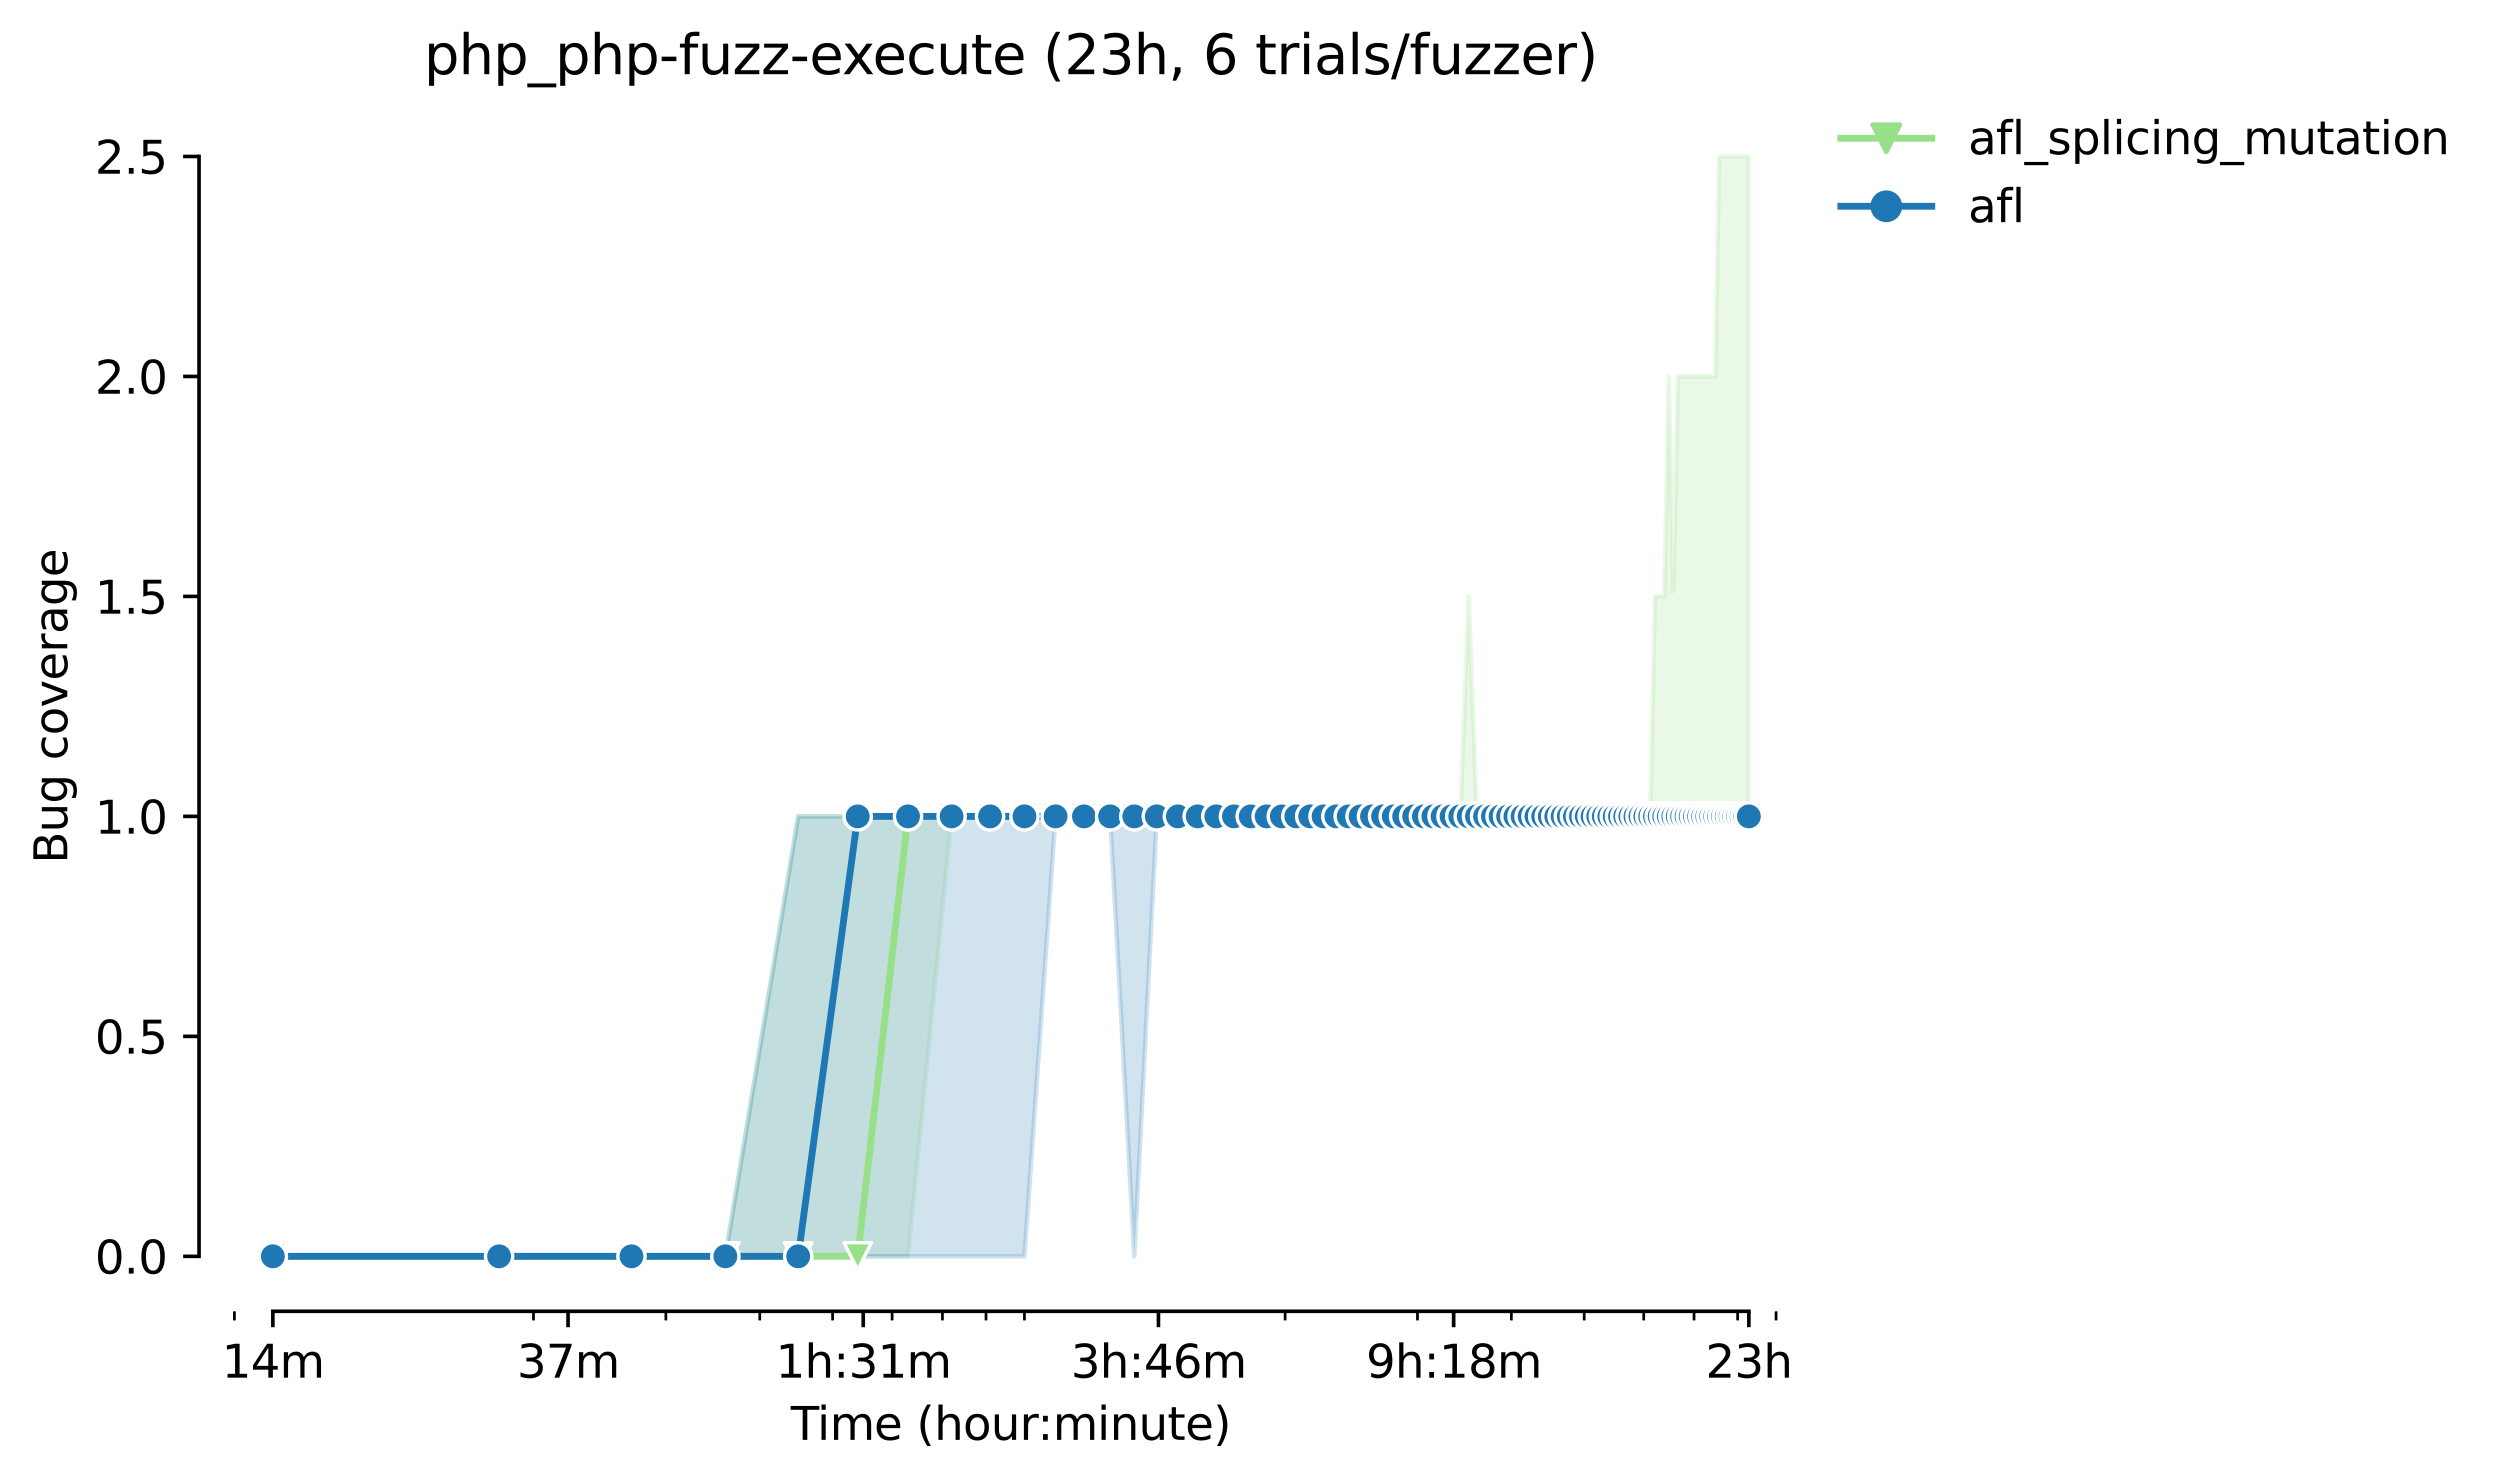 <?xml version="1.0" encoding="utf-8" standalone="no"?>
<!DOCTYPE svg PUBLIC "-//W3C//DTD SVG 1.1//EN"
  "http://www.w3.org/Graphics/SVG/1.1/DTD/svg11.dtd">
<svg height="325.986pt" version="1.1" viewBox="0 0 549.886 325.986" width="549.886pt" xmlns="http://www.w3.org/2000/svg" xmlns:xlink="http://www.w3.org/1999/xlink">
 <defs>
  <style type="text/css">*{stroke-linecap:butt;stroke-linejoin:round;}</style>
 </defs>
 <g id="figure_1">
  <g id="patch_1">
   <path d="M 0 325.986 
L 549.886 325.986 
L 549.886 0 
L 0 0 
z
" style="fill:#ffffff;"/>
  </g>
  <g id="axes_1">
   <g id="patch_2">
    <path d="M 43.781 288.43 
L 400.901 288.43 
L 400.901 22.318 
L 43.781 22.318 
z
" style="fill:#ffffff;"/>
   </g>
   <g id="PolyCollection_1">
    <defs>
     <path d="M 60.014 -49.652 
L 60.014 -49.652 
L 109.78 -49.652 
L 138.892 -49.652 
L 159.547 -49.652 
L 175.568 -49.652 
L 188.658 -49.652 
L 199.726 -49.652 
L 209.313 -146.42 
L 217.77 -146.42 
L 225.335 -146.42 
L 232.178 -146.42 
L 238.425 -146.42 
L 244.172 -146.42 
L 249.493 -146.42 
L 254.446 -146.42 
L 259.08 -146.42 
L 263.433 -146.42 
L 267.536 -146.42 
L 271.418 -146.42 
L 275.101 -146.42 
L 278.604 -146.42 
L 281.944 -146.42 
L 285.136 -146.42 
L 288.191 -146.42 
L 291.122 -146.42 
L 293.938 -146.42 
L 296.648 -146.42 
L 299.259 -146.42 
L 301.778 -146.42 
L 304.213 -146.42 
L 306.567 -146.42 
L 308.846 -146.42 
L 311.056 -146.42 
L 313.199 -146.42 
L 315.28 -146.42 
L 317.303 -146.42 
L 319.27 -146.42 
L 321.185 -146.42 
L 323.05 -146.42 
L 324.867 -146.42 
L 326.64 -146.42 
L 328.37 -146.42 
L 330.06 -146.42 
L 331.711 -146.42 
L 333.324 -146.42 
L 334.902 -146.42 
L 336.446 -146.42 
L 337.958 -146.42 
L 339.438 -146.42 
L 340.889 -146.42 
L 342.31 -146.42 
L 343.705 -146.42 
L 345.072 -146.42 
L 346.414 -146.42 
L 347.732 -146.42 
L 349.025 -146.42 
L 350.296 -146.42 
L 351.545 -146.42 
L 352.772 -146.42 
L 353.979 -146.42 
L 355.166 -146.42 
L 356.333 -146.42 
L 357.482 -146.42 
L 358.613 -146.42 
L 359.726 -146.42 
L 360.822 -146.42 
L 361.902 -146.42 
L 362.965 -146.42 
L 364.014 -146.42 
L 365.047 -146.42 
L 366.065 -146.42 
L 367.069 -146.42 
L 368.06 -146.42 
L 369.036 -146.42 
L 370 -146.42 
L 370.951 -146.42 
L 371.89 -146.42 
L 372.816 -146.42 
L 373.731 -146.42 
L 374.634 -146.42 
L 375.526 -146.42 
L 376.407 -146.42 
L 377.277 -146.42 
L 378.137 -146.42 
L 378.987 -146.42 
L 379.826 -146.42 
L 380.656 -146.42 
L 381.477 -146.42 
L 382.288 -146.42 
L 383.09 -146.42 
L 383.884 -146.42 
L 384.669 -146.42 
L 384.669 -291.572 
L 384.669 -291.572 
L 383.884 -291.572 
L 383.09 -291.572 
L 382.288 -291.572 
L 381.477 -291.572 
L 380.656 -291.572 
L 379.826 -291.572 
L 378.987 -291.572 
L 378.137 -291.572 
L 377.277 -243.188 
L 376.407 -243.188 
L 375.526 -243.188 
L 374.634 -243.188 
L 373.731 -243.188 
L 372.816 -243.188 
L 371.89 -243.188 
L 370.951 -243.188 
L 370 -243.188 
L 369.036 -243.188 
L 368.06 -196.014 
L 367.069 -243.188 
L 366.065 -194.804 
L 365.047 -194.804 
L 364.014 -194.804 
L 362.965 -146.42 
L 361.902 -146.42 
L 360.822 -146.42 
L 359.726 -146.42 
L 358.613 -146.42 
L 357.482 -146.42 
L 356.333 -146.42 
L 355.166 -146.42 
L 353.979 -146.42 
L 352.772 -146.42 
L 351.545 -146.42 
L 350.296 -146.42 
L 349.025 -146.42 
L 347.732 -146.42 
L 346.414 -146.42 
L 345.072 -146.42 
L 343.705 -146.42 
L 342.31 -146.42 
L 340.889 -146.42 
L 339.438 -146.42 
L 337.958 -146.42 
L 336.446 -146.42 
L 334.902 -146.42 
L 333.324 -146.42 
L 331.711 -146.42 
L 330.06 -146.42 
L 328.37 -146.42 
L 326.64 -146.42 
L 324.867 -146.42 
L 323.05 -194.804 
L 321.185 -146.42 
L 319.27 -146.42 
L 317.303 -146.42 
L 315.28 -146.42 
L 313.199 -146.42 
L 311.056 -146.42 
L 308.846 -146.42 
L 306.567 -146.42 
L 304.213 -146.42 
L 301.778 -146.42 
L 299.259 -146.42 
L 296.648 -146.42 
L 293.938 -146.42 
L 291.122 -146.42 
L 288.191 -146.42 
L 285.136 -146.42 
L 281.944 -146.42 
L 278.604 -146.42 
L 275.101 -146.42 
L 271.418 -146.42 
L 267.536 -146.42 
L 263.433 -146.42 
L 259.08 -146.42 
L 254.446 -146.42 
L 249.493 -146.42 
L 244.172 -146.42 
L 238.425 -146.42 
L 232.178 -146.42 
L 225.335 -146.42 
L 217.77 -146.42 
L 209.313 -146.42 
L 199.726 -146.42 
L 188.658 -146.42 
L 175.568 -146.42 
L 159.547 -49.652 
L 138.892 -49.652 
L 109.78 -49.652 
L 60.014 -49.652 
z
" id="m281328c4c7" style="stroke:#98df8a;stroke-opacity:0.2;"/>
    </defs>
    <g clip-path="url(#pd88eb140f7)">
     <use style="fill:#98df8a;fill-opacity:0.2;stroke:#98df8a;stroke-opacity:0.2;" x="0" xlink:href="#m281328c4c7" y="325.986"/>
    </g>
   </g>
   <g id="PolyCollection_2">
    <defs>
     <path d="M 60.014 -49.652 
L 60.014 -49.652 
L 109.78 -49.652 
L 138.892 -49.652 
L 159.547 -49.652 
L 175.568 -49.652 
L 188.658 -49.652 
L 199.726 -49.652 
L 209.313 -49.652 
L 217.77 -49.652 
L 225.335 -49.652 
L 232.178 -146.42 
L 238.425 -146.42 
L 244.172 -146.42 
L 249.493 -49.652 
L 254.446 -146.42 
L 259.08 -146.42 
L 263.433 -146.42 
L 267.536 -146.42 
L 271.418 -146.42 
L 275.101 -146.42 
L 278.604 -146.42 
L 281.944 -146.42 
L 285.136 -146.42 
L 288.191 -146.42 
L 291.122 -146.42 
L 293.938 -146.42 
L 296.648 -146.42 
L 299.259 -146.42 
L 301.778 -146.42 
L 304.213 -146.42 
L 306.567 -146.42 
L 308.846 -146.42 
L 311.056 -146.42 
L 313.199 -146.42 
L 315.28 -146.42 
L 317.303 -146.42 
L 319.27 -146.42 
L 321.185 -146.42 
L 323.05 -146.42 
L 324.867 -146.42 
L 326.64 -146.42 
L 328.37 -146.42 
L 330.06 -146.42 
L 331.711 -146.42 
L 333.324 -146.42 
L 334.902 -146.42 
L 336.446 -146.42 
L 337.958 -146.42 
L 339.438 -146.42 
L 340.889 -146.42 
L 342.31 -146.42 
L 343.705 -146.42 
L 345.072 -146.42 
L 346.414 -146.42 
L 347.732 -146.42 
L 349.025 -146.42 
L 350.296 -146.42 
L 351.545 -146.42 
L 352.772 -146.42 
L 353.979 -146.42 
L 355.166 -146.42 
L 356.333 -146.42 
L 357.482 -146.42 
L 358.613 -146.42 
L 359.726 -146.42 
L 360.822 -146.42 
L 361.902 -146.42 
L 362.965 -146.42 
L 364.014 -146.42 
L 365.047 -146.42 
L 366.065 -146.42 
L 367.069 -146.42 
L 368.06 -146.42 
L 369.036 -146.42 
L 370 -146.42 
L 370.951 -146.42 
L 371.89 -146.42 
L 372.816 -146.42 
L 373.731 -146.42 
L 374.634 -146.42 
L 375.526 -146.42 
L 376.407 -146.42 
L 377.277 -146.42 
L 378.137 -146.42 
L 378.987 -146.42 
L 379.826 -146.42 
L 380.656 -146.42 
L 381.477 -146.42 
L 382.288 -146.42 
L 383.09 -146.42 
L 383.884 -146.42 
L 384.669 -146.42 
L 384.669 -146.42 
L 384.669 -146.42 
L 383.884 -146.42 
L 383.09 -146.42 
L 382.288 -146.42 
L 381.477 -146.42 
L 380.656 -146.42 
L 379.826 -146.42 
L 378.987 -146.42 
L 378.137 -146.42 
L 377.277 -146.42 
L 376.407 -146.42 
L 375.526 -146.42 
L 374.634 -146.42 
L 373.731 -146.42 
L 372.816 -146.42 
L 371.89 -146.42 
L 370.951 -146.42 
L 370 -146.42 
L 369.036 -146.42 
L 368.06 -146.42 
L 367.069 -146.42 
L 366.065 -146.42 
L 365.047 -146.42 
L 364.014 -146.42 
L 362.965 -146.42 
L 361.902 -146.42 
L 360.822 -146.42 
L 359.726 -146.42 
L 358.613 -146.42 
L 357.482 -146.42 
L 356.333 -146.42 
L 355.166 -146.42 
L 353.979 -146.42 
L 352.772 -146.42 
L 351.545 -146.42 
L 350.296 -146.42 
L 349.025 -146.42 
L 347.732 -146.42 
L 346.414 -146.42 
L 345.072 -146.42 
L 343.705 -146.42 
L 342.31 -146.42 
L 340.889 -146.42 
L 339.438 -146.42 
L 337.958 -146.42 
L 336.446 -146.42 
L 334.902 -146.42 
L 333.324 -146.42 
L 331.711 -146.42 
L 330.06 -146.42 
L 328.37 -146.42 
L 326.64 -146.42 
L 324.867 -146.42 
L 323.05 -146.42 
L 321.185 -146.42 
L 319.27 -146.42 
L 317.303 -146.42 
L 315.28 -146.42 
L 313.199 -146.42 
L 311.056 -146.42 
L 308.846 -146.42 
L 306.567 -146.42 
L 304.213 -146.42 
L 301.778 -146.42 
L 299.259 -146.42 
L 296.648 -146.42 
L 293.938 -146.42 
L 291.122 -146.42 
L 288.191 -146.42 
L 285.136 -146.42 
L 281.944 -146.42 
L 278.604 -146.42 
L 275.101 -146.42 
L 271.418 -146.42 
L 267.536 -146.42 
L 263.433 -146.42 
L 259.08 -146.42 
L 254.446 -146.42 
L 249.493 -146.42 
L 244.172 -146.42 
L 238.425 -146.42 
L 232.178 -146.42 
L 225.335 -146.42 
L 217.77 -146.42 
L 209.313 -146.42 
L 199.726 -146.42 
L 188.658 -146.42 
L 175.568 -146.42 
L 159.547 -49.652 
L 138.892 -49.652 
L 109.78 -49.652 
L 60.014 -49.652 
z
" id="m5485e4d903" style="stroke:#1f77b4;stroke-opacity:0.2;"/>
    </defs>
    <g clip-path="url(#pd88eb140f7)">
     <use style="fill:#1f77b4;fill-opacity:0.2;stroke:#1f77b4;stroke-opacity:0.2;" x="0" xlink:href="#m5485e4d903" y="325.986"/>
    </g>
   </g>
   <g id="matplotlib.axis_1">
    <g id="xtick_1">
     <g id="line2d_1">
      <defs>
       <path d="M 0 0 
L 0 3.5 
" id="m5a5c0c5db4" style="stroke:#000000;stroke-width:0.8;"/>
      </defs>
      <g>
       <use style="stroke:#000000;stroke-width:0.8;" x="60.014" xlink:href="#m5a5c0c5db4" y="288.43"/>
      </g>
     </g>
     <g id="text_1">
      <!-- 14m -->
      <g transform="translate(48.781 303.029)scale(0.1 -0.1)">
       <defs>
        <path d="M 794 531 
L 1825 531 
L 1825 4091 
L 703 3866 
L 703 4441 
L 1819 4666 
L 2450 4666 
L 2450 531 
L 3481 531 
L 3481 0 
L 794 0 
L 794 531 
z
" id="DejaVuSans-31" transform="scale(0.016)"/>
        <path d="M 2419 4116 
L 825 1625 
L 2419 1625 
L 2419 4116 
z
M 2253 4666 
L 3047 4666 
L 3047 1625 
L 3713 1625 
L 3713 1100 
L 3047 1100 
L 3047 0 
L 2419 0 
L 2419 1100 
L 313 1100 
L 313 1709 
L 2253 4666 
z
" id="DejaVuSans-34" transform="scale(0.016)"/>
        <path d="M 3328 2828 
Q 3544 3216 3844 3400 
Q 4144 3584 4550 3584 
Q 5097 3584 5394 3201 
Q 5691 2819 5691 2113 
L 5691 0 
L 5113 0 
L 5113 2094 
Q 5113 2597 4934 2840 
Q 4756 3084 4391 3084 
Q 3944 3084 3684 2787 
Q 3425 2491 3425 1978 
L 3425 0 
L 2847 0 
L 2847 2094 
Q 2847 2600 2669 2842 
Q 2491 3084 2119 3084 
Q 1678 3084 1418 2786 
Q 1159 2488 1159 1978 
L 1159 0 
L 581 0 
L 581 3500 
L 1159 3500 
L 1159 2956 
Q 1356 3278 1631 3431 
Q 1906 3584 2284 3584 
Q 2666 3584 2933 3390 
Q 3200 3197 3328 2828 
z
" id="DejaVuSans-6d" transform="scale(0.016)"/>
       </defs>
       <use xlink:href="#DejaVuSans-31"/>
       <use x="63.623" xlink:href="#DejaVuSans-34"/>
       <use x="127.246" xlink:href="#DejaVuSans-6d"/>
      </g>
     </g>
    </g>
    <g id="xtick_2">
     <g id="line2d_2">
      <g>
       <use style="stroke:#000000;stroke-width:0.8;" x="124.945" xlink:href="#m5a5c0c5db4" y="288.43"/>
      </g>
     </g>
     <g id="text_2">
      <!-- 37m -->
      <g transform="translate(113.712 303.029)scale(0.1 -0.1)">
       <defs>
        <path d="M 2597 2516 
Q 3050 2419 3304 2112 
Q 3559 1806 3559 1356 
Q 3559 666 3084 287 
Q 2609 -91 1734 -91 
Q 1441 -91 1130 -33 
Q 819 25 488 141 
L 488 750 
Q 750 597 1062 519 
Q 1375 441 1716 441 
Q 2309 441 2620 675 
Q 2931 909 2931 1356 
Q 2931 1769 2642 2001 
Q 2353 2234 1838 2234 
L 1294 2234 
L 1294 2753 
L 1863 2753 
Q 2328 2753 2575 2939 
Q 2822 3125 2822 3475 
Q 2822 3834 2567 4026 
Q 2313 4219 1838 4219 
Q 1578 4219 1281 4162 
Q 984 4106 628 3988 
L 628 4550 
Q 988 4650 1302 4700 
Q 1616 4750 1894 4750 
Q 2613 4750 3031 4423 
Q 3450 4097 3450 3541 
Q 3450 3153 3228 2886 
Q 3006 2619 2597 2516 
z
" id="DejaVuSans-33" transform="scale(0.016)"/>
        <path d="M 525 4666 
L 3525 4666 
L 3525 4397 
L 1831 0 
L 1172 0 
L 2766 4134 
L 525 4134 
L 525 4666 
z
" id="DejaVuSans-37" transform="scale(0.016)"/>
       </defs>
       <use xlink:href="#DejaVuSans-33"/>
       <use x="63.623" xlink:href="#DejaVuSans-37"/>
       <use x="127.246" xlink:href="#DejaVuSans-6d"/>
      </g>
     </g>
    </g>
    <g id="xtick_3">
     <g id="line2d_3">
      <g>
       <use style="stroke:#000000;stroke-width:0.8;" x="189.876" xlink:href="#m5a5c0c5db4" y="288.43"/>
      </g>
     </g>
     <g id="text_3">
      <!-- 1h:31m -->
      <g transform="translate(170.609 303.029)scale(0.1 -0.1)">
       <defs>
        <path d="M 3513 2113 
L 3513 0 
L 2938 0 
L 2938 2094 
Q 2938 2591 2744 2837 
Q 2550 3084 2163 3084 
Q 1697 3084 1428 2787 
Q 1159 2491 1159 1978 
L 1159 0 
L 581 0 
L 581 4863 
L 1159 4863 
L 1159 2956 
Q 1366 3272 1645 3428 
Q 1925 3584 2291 3584 
Q 2894 3584 3203 3211 
Q 3513 2838 3513 2113 
z
" id="DejaVuSans-68" transform="scale(0.016)"/>
        <path d="M 750 794 
L 1409 794 
L 1409 0 
L 750 0 
L 750 794 
z
M 750 3309 
L 1409 3309 
L 1409 2516 
L 750 2516 
L 750 3309 
z
" id="DejaVuSans-3a" transform="scale(0.016)"/>
       </defs>
       <use xlink:href="#DejaVuSans-31"/>
       <use x="63.623" xlink:href="#DejaVuSans-68"/>
       <use x="127.002" xlink:href="#DejaVuSans-3a"/>
       <use x="160.693" xlink:href="#DejaVuSans-33"/>
       <use x="224.316" xlink:href="#DejaVuSans-31"/>
       <use x="287.939" xlink:href="#DejaVuSans-6d"/>
      </g>
     </g>
    </g>
    <g id="xtick_4">
     <g id="line2d_4">
      <g>
       <use style="stroke:#000000;stroke-width:0.8;" x="254.807" xlink:href="#m5a5c0c5db4" y="288.43"/>
      </g>
     </g>
     <g id="text_4">
      <!-- 3h:46m -->
      <g transform="translate(235.54 303.029)scale(0.1 -0.1)">
       <defs>
        <path d="M 2113 2584 
Q 1688 2584 1439 2293 
Q 1191 2003 1191 1497 
Q 1191 994 1439 701 
Q 1688 409 2113 409 
Q 2538 409 2786 701 
Q 3034 994 3034 1497 
Q 3034 2003 2786 2293 
Q 2538 2584 2113 2584 
z
M 3366 4563 
L 3366 3988 
Q 3128 4100 2886 4159 
Q 2644 4219 2406 4219 
Q 1781 4219 1451 3797 
Q 1122 3375 1075 2522 
Q 1259 2794 1537 2939 
Q 1816 3084 2150 3084 
Q 2853 3084 3261 2657 
Q 3669 2231 3669 1497 
Q 3669 778 3244 343 
Q 2819 -91 2113 -91 
Q 1303 -91 875 529 
Q 447 1150 447 2328 
Q 447 3434 972 4092 
Q 1497 4750 2381 4750 
Q 2619 4750 2861 4703 
Q 3103 4656 3366 4563 
z
" id="DejaVuSans-36" transform="scale(0.016)"/>
       </defs>
       <use xlink:href="#DejaVuSans-33"/>
       <use x="63.623" xlink:href="#DejaVuSans-68"/>
       <use x="127.002" xlink:href="#DejaVuSans-3a"/>
       <use x="160.693" xlink:href="#DejaVuSans-34"/>
       <use x="224.316" xlink:href="#DejaVuSans-36"/>
       <use x="287.939" xlink:href="#DejaVuSans-6d"/>
      </g>
     </g>
    </g>
    <g id="xtick_5">
     <g id="line2d_5">
      <g>
       <use style="stroke:#000000;stroke-width:0.8;" x="319.738" xlink:href="#m5a5c0c5db4" y="288.43"/>
      </g>
     </g>
     <g id="text_5">
      <!-- 9h:18m -->
      <g transform="translate(300.471 303.029)scale(0.1 -0.1)">
       <defs>
        <path d="M 703 97 
L 703 672 
Q 941 559 1184 500 
Q 1428 441 1663 441 
Q 2288 441 2617 861 
Q 2947 1281 2994 2138 
Q 2813 1869 2534 1725 
Q 2256 1581 1919 1581 
Q 1219 1581 811 2004 
Q 403 2428 403 3163 
Q 403 3881 828 4315 
Q 1253 4750 1959 4750 
Q 2769 4750 3195 4129 
Q 3622 3509 3622 2328 
Q 3622 1225 3098 567 
Q 2575 -91 1691 -91 
Q 1453 -91 1209 -44 
Q 966 3 703 97 
z
M 1959 2075 
Q 2384 2075 2632 2365 
Q 2881 2656 2881 3163 
Q 2881 3666 2632 3958 
Q 2384 4250 1959 4250 
Q 1534 4250 1286 3958 
Q 1038 3666 1038 3163 
Q 1038 2656 1286 2365 
Q 1534 2075 1959 2075 
z
" id="DejaVuSans-39" transform="scale(0.016)"/>
        <path d="M 2034 2216 
Q 1584 2216 1326 1975 
Q 1069 1734 1069 1313 
Q 1069 891 1326 650 
Q 1584 409 2034 409 
Q 2484 409 2743 651 
Q 3003 894 3003 1313 
Q 3003 1734 2745 1975 
Q 2488 2216 2034 2216 
z
M 1403 2484 
Q 997 2584 770 2862 
Q 544 3141 544 3541 
Q 544 4100 942 4425 
Q 1341 4750 2034 4750 
Q 2731 4750 3128 4425 
Q 3525 4100 3525 3541 
Q 3525 3141 3298 2862 
Q 3072 2584 2669 2484 
Q 3125 2378 3379 2068 
Q 3634 1759 3634 1313 
Q 3634 634 3220 271 
Q 2806 -91 2034 -91 
Q 1263 -91 848 271 
Q 434 634 434 1313 
Q 434 1759 690 2068 
Q 947 2378 1403 2484 
z
M 1172 3481 
Q 1172 3119 1398 2916 
Q 1625 2713 2034 2713 
Q 2441 2713 2670 2916 
Q 2900 3119 2900 3481 
Q 2900 3844 2670 4047 
Q 2441 4250 2034 4250 
Q 1625 4250 1398 4047 
Q 1172 3844 1172 3481 
z
" id="DejaVuSans-38" transform="scale(0.016)"/>
       </defs>
       <use xlink:href="#DejaVuSans-39"/>
       <use x="63.623" xlink:href="#DejaVuSans-68"/>
       <use x="127.002" xlink:href="#DejaVuSans-3a"/>
       <use x="160.693" xlink:href="#DejaVuSans-31"/>
       <use x="224.316" xlink:href="#DejaVuSans-38"/>
       <use x="287.939" xlink:href="#DejaVuSans-6d"/>
      </g>
     </g>
    </g>
    <g id="xtick_6">
     <g id="line2d_6">
      <g>
       <use style="stroke:#000000;stroke-width:0.8;" x="384.669" xlink:href="#m5a5c0c5db4" y="288.43"/>
      </g>
     </g>
     <g id="text_6">
      <!-- 23h -->
      <g transform="translate(375.138 303.029)scale(0.1 -0.1)">
       <defs>
        <path d="M 1228 531 
L 3431 531 
L 3431 0 
L 469 0 
L 469 531 
Q 828 903 1448 1529 
Q 2069 2156 2228 2338 
Q 2531 2678 2651 2914 
Q 2772 3150 2772 3378 
Q 2772 3750 2511 3984 
Q 2250 4219 1831 4219 
Q 1534 4219 1204 4116 
Q 875 4013 500 3803 
L 500 4441 
Q 881 4594 1212 4672 
Q 1544 4750 1819 4750 
Q 2544 4750 2975 4387 
Q 3406 4025 3406 3419 
Q 3406 3131 3298 2873 
Q 3191 2616 2906 2266 
Q 2828 2175 2409 1742 
Q 1991 1309 1228 531 
z
" id="DejaVuSans-32" transform="scale(0.016)"/>
       </defs>
       <use xlink:href="#DejaVuSans-32"/>
       <use x="63.623" xlink:href="#DejaVuSans-33"/>
       <use x="127.246" xlink:href="#DejaVuSans-68"/>
      </g>
     </g>
    </g>
    <g id="xtick_7">
     <g id="line2d_7">
      <defs>
       <path d="M 0 0 
L 0 2 
" id="m3d8883f241" style="stroke:#000000;stroke-width:0.6;"/>
      </defs>
      <g>
       <use style="stroke:#000000;stroke-width:0.6;" x="51.557" xlink:href="#m3d8883f241" y="288.43"/>
      </g>
     </g>
    </g>
    <g id="xtick_8">
     <g id="line2d_8">
      <g>
       <use style="stroke:#000000;stroke-width:0.6;" x="117.345" xlink:href="#m3d8883f241" y="288.43"/>
      </g>
     </g>
    </g>
    <g id="xtick_9">
     <g id="line2d_9">
      <g>
       <use style="stroke:#000000;stroke-width:0.6;" x="146.457" xlink:href="#m3d8883f241" y="288.43"/>
      </g>
     </g>
    </g>
    <g id="xtick_10">
     <g id="line2d_10">
      <g>
       <use style="stroke:#000000;stroke-width:0.6;" x="167.112" xlink:href="#m3d8883f241" y="288.43"/>
      </g>
     </g>
    </g>
    <g id="xtick_11">
     <g id="line2d_11">
      <g>
       <use style="stroke:#000000;stroke-width:0.6;" x="183.133" xlink:href="#m3d8883f241" y="288.43"/>
      </g>
     </g>
    </g>
    <g id="xtick_12">
     <g id="line2d_12">
      <g>
       <use style="stroke:#000000;stroke-width:0.6;" x="196.223" xlink:href="#m3d8883f241" y="288.43"/>
      </g>
     </g>
    </g>
    <g id="xtick_13">
     <g id="line2d_13">
      <g>
       <use style="stroke:#000000;stroke-width:0.6;" x="207.291" xlink:href="#m3d8883f241" y="288.43"/>
      </g>
     </g>
    </g>
    <g id="xtick_14">
     <g id="line2d_14">
      <g>
       <use style="stroke:#000000;stroke-width:0.6;" x="216.878" xlink:href="#m3d8883f241" y="288.43"/>
      </g>
     </g>
    </g>
    <g id="xtick_15">
     <g id="line2d_15">
      <g>
       <use style="stroke:#000000;stroke-width:0.6;" x="225.335" xlink:href="#m3d8883f241" y="288.43"/>
      </g>
     </g>
    </g>
    <g id="xtick_16">
     <g id="line2d_16">
      <g>
       <use style="stroke:#000000;stroke-width:0.6;" x="282.666" xlink:href="#m3d8883f241" y="288.43"/>
      </g>
     </g>
    </g>
    <g id="xtick_17">
     <g id="line2d_17">
      <g>
       <use style="stroke:#000000;stroke-width:0.6;" x="311.777" xlink:href="#m3d8883f241" y="288.43"/>
      </g>
     </g>
    </g>
    <g id="xtick_18">
     <g id="line2d_18">
      <g>
       <use style="stroke:#000000;stroke-width:0.6;" x="332.432" xlink:href="#m3d8883f241" y="288.43"/>
      </g>
     </g>
    </g>
    <g id="xtick_19">
     <g id="line2d_19">
      <g>
       <use style="stroke:#000000;stroke-width:0.6;" x="348.453" xlink:href="#m3d8883f241" y="288.43"/>
      </g>
     </g>
    </g>
    <g id="xtick_20">
     <g id="line2d_20">
      <g>
       <use style="stroke:#000000;stroke-width:0.6;" x="361.544" xlink:href="#m3d8883f241" y="288.43"/>
      </g>
     </g>
    </g>
    <g id="xtick_21">
     <g id="line2d_21">
      <g>
       <use style="stroke:#000000;stroke-width:0.6;" x="372.611" xlink:href="#m3d8883f241" y="288.43"/>
      </g>
     </g>
    </g>
    <g id="xtick_22">
     <g id="line2d_22">
      <g>
       <use style="stroke:#000000;stroke-width:0.6;" x="382.199" xlink:href="#m3d8883f241" y="288.43"/>
      </g>
     </g>
    </g>
    <g id="xtick_23">
     <g id="line2d_23">
      <g>
       <use style="stroke:#000000;stroke-width:0.6;" x="390.655" xlink:href="#m3d8883f241" y="288.43"/>
      </g>
     </g>
    </g>
    <g id="text_7">
     <!-- Time (hour:minute) -->
     <g transform="translate(173.934 316.707)scale(0.1 -0.1)">
      <defs>
       <path d="M -19 4666 
L 3928 4666 
L 3928 4134 
L 2272 4134 
L 2272 0 
L 1638 0 
L 1638 4134 
L -19 4134 
L -19 4666 
z
" id="DejaVuSans-54" transform="scale(0.016)"/>
       <path d="M 603 3500 
L 1178 3500 
L 1178 0 
L 603 0 
L 603 3500 
z
M 603 4863 
L 1178 4863 
L 1178 4134 
L 603 4134 
L 603 4863 
z
" id="DejaVuSans-69" transform="scale(0.016)"/>
       <path d="M 3597 1894 
L 3597 1613 
L 953 1613 
Q 991 1019 1311 708 
Q 1631 397 2203 397 
Q 2534 397 2845 478 
Q 3156 559 3463 722 
L 3463 178 
Q 3153 47 2828 -22 
Q 2503 -91 2169 -91 
Q 1331 -91 842 396 
Q 353 884 353 1716 
Q 353 2575 817 3079 
Q 1281 3584 2069 3584 
Q 2775 3584 3186 3129 
Q 3597 2675 3597 1894 
z
M 3022 2063 
Q 3016 2534 2758 2815 
Q 2500 3097 2075 3097 
Q 1594 3097 1305 2825 
Q 1016 2553 972 2059 
L 3022 2063 
z
" id="DejaVuSans-65" transform="scale(0.016)"/>
       <path id="DejaVuSans-20" transform="scale(0.016)"/>
       <path d="M 1984 4856 
Q 1566 4138 1362 3434 
Q 1159 2731 1159 2009 
Q 1159 1288 1364 580 
Q 1569 -128 1984 -844 
L 1484 -844 
Q 1016 -109 783 600 
Q 550 1309 550 2009 
Q 550 2706 781 3412 
Q 1013 4119 1484 4856 
L 1984 4856 
z
" id="DejaVuSans-28" transform="scale(0.016)"/>
       <path d="M 1959 3097 
Q 1497 3097 1228 2736 
Q 959 2375 959 1747 
Q 959 1119 1226 758 
Q 1494 397 1959 397 
Q 2419 397 2687 759 
Q 2956 1122 2956 1747 
Q 2956 2369 2687 2733 
Q 2419 3097 1959 3097 
z
M 1959 3584 
Q 2709 3584 3137 3096 
Q 3566 2609 3566 1747 
Q 3566 888 3137 398 
Q 2709 -91 1959 -91 
Q 1206 -91 779 398 
Q 353 888 353 1747 
Q 353 2609 779 3096 
Q 1206 3584 1959 3584 
z
" id="DejaVuSans-6f" transform="scale(0.016)"/>
       <path d="M 544 1381 
L 544 3500 
L 1119 3500 
L 1119 1403 
Q 1119 906 1312 657 
Q 1506 409 1894 409 
Q 2359 409 2629 706 
Q 2900 1003 2900 1516 
L 2900 3500 
L 3475 3500 
L 3475 0 
L 2900 0 
L 2900 538 
Q 2691 219 2414 64 
Q 2138 -91 1772 -91 
Q 1169 -91 856 284 
Q 544 659 544 1381 
z
M 1991 3584 
L 1991 3584 
z
" id="DejaVuSans-75" transform="scale(0.016)"/>
       <path d="M 2631 2963 
Q 2534 3019 2420 3045 
Q 2306 3072 2169 3072 
Q 1681 3072 1420 2755 
Q 1159 2438 1159 1844 
L 1159 0 
L 581 0 
L 581 3500 
L 1159 3500 
L 1159 2956 
Q 1341 3275 1631 3429 
Q 1922 3584 2338 3584 
Q 2397 3584 2469 3576 
Q 2541 3569 2628 3553 
L 2631 2963 
z
" id="DejaVuSans-72" transform="scale(0.016)"/>
       <path d="M 3513 2113 
L 3513 0 
L 2938 0 
L 2938 2094 
Q 2938 2591 2744 2837 
Q 2550 3084 2163 3084 
Q 1697 3084 1428 2787 
Q 1159 2491 1159 1978 
L 1159 0 
L 581 0 
L 581 3500 
L 1159 3500 
L 1159 2956 
Q 1366 3272 1645 3428 
Q 1925 3584 2291 3584 
Q 2894 3584 3203 3211 
Q 3513 2838 3513 2113 
z
" id="DejaVuSans-6e" transform="scale(0.016)"/>
       <path d="M 1172 4494 
L 1172 3500 
L 2356 3500 
L 2356 3053 
L 1172 3053 
L 1172 1153 
Q 1172 725 1289 603 
Q 1406 481 1766 481 
L 2356 481 
L 2356 0 
L 1766 0 
Q 1100 0 847 248 
Q 594 497 594 1153 
L 594 3053 
L 172 3053 
L 172 3500 
L 594 3500 
L 594 4494 
L 1172 4494 
z
" id="DejaVuSans-74" transform="scale(0.016)"/>
       <path d="M 513 4856 
L 1013 4856 
Q 1481 4119 1714 3412 
Q 1947 2706 1947 2009 
Q 1947 1309 1714 600 
Q 1481 -109 1013 -844 
L 513 -844 
Q 928 -128 1133 580 
Q 1338 1288 1338 2009 
Q 1338 2731 1133 3434 
Q 928 4138 513 4856 
z
" id="DejaVuSans-29" transform="scale(0.016)"/>
      </defs>
      <use xlink:href="#DejaVuSans-54"/>
      <use x="57.959" xlink:href="#DejaVuSans-69"/>
      <use x="85.742" xlink:href="#DejaVuSans-6d"/>
      <use x="183.154" xlink:href="#DejaVuSans-65"/>
      <use x="244.678" xlink:href="#DejaVuSans-20"/>
      <use x="276.465" xlink:href="#DejaVuSans-28"/>
      <use x="315.479" xlink:href="#DejaVuSans-68"/>
      <use x="378.857" xlink:href="#DejaVuSans-6f"/>
      <use x="440.039" xlink:href="#DejaVuSans-75"/>
      <use x="503.418" xlink:href="#DejaVuSans-72"/>
      <use x="542.781" xlink:href="#DejaVuSans-3a"/>
      <use x="576.473" xlink:href="#DejaVuSans-6d"/>
      <use x="673.885" xlink:href="#DejaVuSans-69"/>
      <use x="701.668" xlink:href="#DejaVuSans-6e"/>
      <use x="765.047" xlink:href="#DejaVuSans-75"/>
      <use x="828.426" xlink:href="#DejaVuSans-74"/>
      <use x="867.635" xlink:href="#DejaVuSans-65"/>
      <use x="929.158" xlink:href="#DejaVuSans-29"/>
     </g>
    </g>
   </g>
   <g id="matplotlib.axis_2">
    <g id="ytick_1">
     <g id="line2d_24">
      <defs>
       <path d="M 0 0 
L -3.5 0 
" id="me1a9ac9cba" style="stroke:#000000;stroke-width:0.8;"/>
      </defs>
      <g>
       <use style="stroke:#000000;stroke-width:0.8;" x="43.781" xlink:href="#me1a9ac9cba" y="276.334"/>
      </g>
     </g>
     <g id="text_8">
      <!-- 0.0 -->
      <g transform="translate(20.878 280.133)scale(0.1 -0.1)">
       <defs>
        <path d="M 2034 4250 
Q 1547 4250 1301 3770 
Q 1056 3291 1056 2328 
Q 1056 1369 1301 889 
Q 1547 409 2034 409 
Q 2525 409 2770 889 
Q 3016 1369 3016 2328 
Q 3016 3291 2770 3770 
Q 2525 4250 2034 4250 
z
M 2034 4750 
Q 2819 4750 3233 4129 
Q 3647 3509 3647 2328 
Q 3647 1150 3233 529 
Q 2819 -91 2034 -91 
Q 1250 -91 836 529 
Q 422 1150 422 2328 
Q 422 3509 836 4129 
Q 1250 4750 2034 4750 
z
" id="DejaVuSans-30" transform="scale(0.016)"/>
        <path d="M 684 794 
L 1344 794 
L 1344 0 
L 684 0 
L 684 794 
z
" id="DejaVuSans-2e" transform="scale(0.016)"/>
       </defs>
       <use xlink:href="#DejaVuSans-30"/>
       <use x="63.623" xlink:href="#DejaVuSans-2e"/>
       <use x="95.41" xlink:href="#DejaVuSans-30"/>
      </g>
     </g>
    </g>
    <g id="ytick_2">
     <g id="line2d_25">
      <g>
       <use style="stroke:#000000;stroke-width:0.8;" x="43.781" xlink:href="#me1a9ac9cba" y="227.95"/>
      </g>
     </g>
     <g id="text_9">
      <!-- 0.5 -->
      <g transform="translate(20.878 231.749)scale(0.1 -0.1)">
       <defs>
        <path d="M 691 4666 
L 3169 4666 
L 3169 4134 
L 1269 4134 
L 1269 2991 
Q 1406 3038 1543 3061 
Q 1681 3084 1819 3084 
Q 2600 3084 3056 2656 
Q 3513 2228 3513 1497 
Q 3513 744 3044 326 
Q 2575 -91 1722 -91 
Q 1428 -91 1123 -41 
Q 819 9 494 109 
L 494 744 
Q 775 591 1075 516 
Q 1375 441 1709 441 
Q 2250 441 2565 725 
Q 2881 1009 2881 1497 
Q 2881 1984 2565 2268 
Q 2250 2553 1709 2553 
Q 1456 2553 1204 2497 
Q 953 2441 691 2322 
L 691 4666 
z
" id="DejaVuSans-35" transform="scale(0.016)"/>
       </defs>
       <use xlink:href="#DejaVuSans-30"/>
       <use x="63.623" xlink:href="#DejaVuSans-2e"/>
       <use x="95.41" xlink:href="#DejaVuSans-35"/>
      </g>
     </g>
    </g>
    <g id="ytick_3">
     <g id="line2d_26">
      <g>
       <use style="stroke:#000000;stroke-width:0.8;" x="43.781" xlink:href="#me1a9ac9cba" y="179.566"/>
      </g>
     </g>
     <g id="text_10">
      <!-- 1.0 -->
      <g transform="translate(20.878 183.365)scale(0.1 -0.1)">
       <use xlink:href="#DejaVuSans-31"/>
       <use x="63.623" xlink:href="#DejaVuSans-2e"/>
       <use x="95.41" xlink:href="#DejaVuSans-30"/>
      </g>
     </g>
    </g>
    <g id="ytick_4">
     <g id="line2d_27">
      <g>
       <use style="stroke:#000000;stroke-width:0.8;" x="43.781" xlink:href="#me1a9ac9cba" y="131.182"/>
      </g>
     </g>
     <g id="text_11">
      <!-- 1.5 -->
      <g transform="translate(20.878 134.981)scale(0.1 -0.1)">
       <use xlink:href="#DejaVuSans-31"/>
       <use x="63.623" xlink:href="#DejaVuSans-2e"/>
       <use x="95.41" xlink:href="#DejaVuSans-35"/>
      </g>
     </g>
    </g>
    <g id="ytick_5">
     <g id="line2d_28">
      <g>
       <use style="stroke:#000000;stroke-width:0.8;" x="43.781" xlink:href="#me1a9ac9cba" y="82.798"/>
      </g>
     </g>
     <g id="text_12">
      <!-- 2.0 -->
      <g transform="translate(20.878 86.597)scale(0.1 -0.1)">
       <use xlink:href="#DejaVuSans-32"/>
       <use x="63.623" xlink:href="#DejaVuSans-2e"/>
       <use x="95.41" xlink:href="#DejaVuSans-30"/>
      </g>
     </g>
    </g>
    <g id="ytick_6">
     <g id="line2d_29">
      <g>
       <use style="stroke:#000000;stroke-width:0.8;" x="43.781" xlink:href="#me1a9ac9cba" y="34.414"/>
      </g>
     </g>
     <g id="text_13">
      <!-- 2.5 -->
      <g transform="translate(20.878 38.213)scale(0.1 -0.1)">
       <use xlink:href="#DejaVuSans-32"/>
       <use x="63.623" xlink:href="#DejaVuSans-2e"/>
       <use x="95.41" xlink:href="#DejaVuSans-35"/>
      </g>
     </g>
    </g>
    <g id="text_14">
     <!-- Bug coverage -->
     <g transform="translate(14.798 189.951)rotate(-90)scale(0.1 -0.1)">
      <defs>
       <path d="M 1259 2228 
L 1259 519 
L 2272 519 
Q 2781 519 3026 730 
Q 3272 941 3272 1375 
Q 3272 1813 3026 2020 
Q 2781 2228 2272 2228 
L 1259 2228 
z
M 1259 4147 
L 1259 2741 
L 2194 2741 
Q 2656 2741 2882 2914 
Q 3109 3088 3109 3444 
Q 3109 3797 2882 3972 
Q 2656 4147 2194 4147 
L 1259 4147 
z
M 628 4666 
L 2241 4666 
Q 2963 4666 3353 4366 
Q 3744 4066 3744 3513 
Q 3744 3084 3544 2831 
Q 3344 2578 2956 2516 
Q 3422 2416 3680 2098 
Q 3938 1781 3938 1306 
Q 3938 681 3513 340 
Q 3088 0 2303 0 
L 628 0 
L 628 4666 
z
" id="DejaVuSans-42" transform="scale(0.016)"/>
       <path d="M 2906 1791 
Q 2906 2416 2648 2759 
Q 2391 3103 1925 3103 
Q 1463 3103 1205 2759 
Q 947 2416 947 1791 
Q 947 1169 1205 825 
Q 1463 481 1925 481 
Q 2391 481 2648 825 
Q 2906 1169 2906 1791 
z
M 3481 434 
Q 3481 -459 3084 -895 
Q 2688 -1331 1869 -1331 
Q 1566 -1331 1297 -1286 
Q 1028 -1241 775 -1147 
L 775 -588 
Q 1028 -725 1275 -790 
Q 1522 -856 1778 -856 
Q 2344 -856 2625 -561 
Q 2906 -266 2906 331 
L 2906 616 
Q 2728 306 2450 153 
Q 2172 0 1784 0 
Q 1141 0 747 490 
Q 353 981 353 1791 
Q 353 2603 747 3093 
Q 1141 3584 1784 3584 
Q 2172 3584 2450 3431 
Q 2728 3278 2906 2969 
L 2906 3500 
L 3481 3500 
L 3481 434 
z
" id="DejaVuSans-67" transform="scale(0.016)"/>
       <path d="M 3122 3366 
L 3122 2828 
Q 2878 2963 2633 3030 
Q 2388 3097 2138 3097 
Q 1578 3097 1268 2742 
Q 959 2388 959 1747 
Q 959 1106 1268 751 
Q 1578 397 2138 397 
Q 2388 397 2633 464 
Q 2878 531 3122 666 
L 3122 134 
Q 2881 22 2623 -34 
Q 2366 -91 2075 -91 
Q 1284 -91 818 406 
Q 353 903 353 1747 
Q 353 2603 823 3093 
Q 1294 3584 2113 3584 
Q 2378 3584 2631 3529 
Q 2884 3475 3122 3366 
z
" id="DejaVuSans-63" transform="scale(0.016)"/>
       <path d="M 191 3500 
L 800 3500 
L 1894 563 
L 2988 3500 
L 3597 3500 
L 2284 0 
L 1503 0 
L 191 3500 
z
" id="DejaVuSans-76" transform="scale(0.016)"/>
       <path d="M 2194 1759 
Q 1497 1759 1228 1600 
Q 959 1441 959 1056 
Q 959 750 1161 570 
Q 1363 391 1709 391 
Q 2188 391 2477 730 
Q 2766 1069 2766 1631 
L 2766 1759 
L 2194 1759 
z
M 3341 1997 
L 3341 0 
L 2766 0 
L 2766 531 
Q 2569 213 2275 61 
Q 1981 -91 1556 -91 
Q 1019 -91 701 211 
Q 384 513 384 1019 
Q 384 1609 779 1909 
Q 1175 2209 1959 2209 
L 2766 2209 
L 2766 2266 
Q 2766 2663 2505 2880 
Q 2244 3097 1772 3097 
Q 1472 3097 1187 3025 
Q 903 2953 641 2809 
L 641 3341 
Q 956 3463 1253 3523 
Q 1550 3584 1831 3584 
Q 2591 3584 2966 3190 
Q 3341 2797 3341 1997 
z
" id="DejaVuSans-61" transform="scale(0.016)"/>
      </defs>
      <use xlink:href="#DejaVuSans-42"/>
      <use x="68.604" xlink:href="#DejaVuSans-75"/>
      <use x="131.982" xlink:href="#DejaVuSans-67"/>
      <use x="195.459" xlink:href="#DejaVuSans-20"/>
      <use x="227.246" xlink:href="#DejaVuSans-63"/>
      <use x="282.227" xlink:href="#DejaVuSans-6f"/>
      <use x="343.408" xlink:href="#DejaVuSans-76"/>
      <use x="402.588" xlink:href="#DejaVuSans-65"/>
      <use x="464.111" xlink:href="#DejaVuSans-72"/>
      <use x="505.225" xlink:href="#DejaVuSans-61"/>
      <use x="566.504" xlink:href="#DejaVuSans-67"/>
      <use x="629.98" xlink:href="#DejaVuSans-65"/>
     </g>
    </g>
   </g>
   <g id="line2d_30">
    <path clip-path="url(#pd88eb140f7)" d="M 60.014 276.334 
L 109.78 276.334 
L 138.892 276.334 
L 159.547 276.334 
L 175.568 276.334 
L 188.658 276.334 
L 199.726 179.566 
L 209.313 179.566 
L 217.77 179.566 
L 225.335 179.566 
L 232.178 179.566 
L 238.425 179.566 
L 244.172 179.566 
L 249.493 179.566 
L 254.446 179.566 
L 259.08 179.566 
L 263.433 179.566 
L 267.536 179.566 
L 271.418 179.566 
L 275.101 179.566 
L 278.604 179.566 
L 281.944 179.566 
L 285.136 179.566 
L 288.191 179.566 
L 291.122 179.566 
L 293.938 179.566 
L 296.648 179.566 
L 299.259 179.566 
L 301.778 179.566 
L 304.213 179.566 
L 306.567 179.566 
L 308.846 179.566 
L 311.056 179.566 
L 313.199 179.566 
L 315.28 179.566 
L 317.303 179.566 
L 319.27 179.566 
L 321.185 179.566 
L 323.05 179.566 
L 324.867 179.566 
L 326.64 179.566 
L 328.37 179.566 
L 330.06 179.566 
L 331.711 179.566 
L 333.324 179.566 
L 334.902 179.566 
L 336.446 179.566 
L 337.958 179.566 
L 339.438 179.566 
L 340.889 179.566 
L 342.31 179.566 
L 343.705 179.566 
L 345.072 179.566 
L 346.414 179.566 
L 347.732 179.566 
L 349.025 179.566 
L 350.296 179.566 
L 351.545 179.566 
L 352.772 179.566 
L 353.979 179.566 
L 355.166 179.566 
L 356.333 179.566 
L 357.482 179.566 
L 358.613 179.566 
L 359.726 179.566 
L 360.822 179.566 
L 361.902 179.566 
L 362.965 179.566 
L 364.014 179.566 
L 365.047 179.566 
L 366.065 179.566 
L 367.069 179.566 
L 368.06 179.566 
L 369.036 179.566 
L 370 179.566 
L 370.951 179.566 
L 371.89 179.566 
L 372.816 179.566 
L 373.731 179.566 
L 374.634 179.566 
L 375.526 179.566 
L 376.407 179.566 
L 377.277 179.566 
L 378.137 179.566 
L 378.987 179.566 
L 379.826 179.566 
L 380.656 179.566 
L 381.477 179.566 
L 382.288 179.566 
L 383.09 179.566 
L 383.884 179.566 
L 384.669 179.566 
" style="fill:none;stroke:#98df8a;stroke-linecap:square;stroke-width:1.5;"/>
    <defs>
     <path d="M -0 3 
L 3 -3 
L -3 -3 
z
" id="mf38673767e" style="stroke:#ffffff;stroke-linejoin:miter;stroke-width:0.75;"/>
    </defs>
    <g clip-path="url(#pd88eb140f7)">
     <use style="fill:#98df8a;stroke:#ffffff;stroke-linejoin:miter;stroke-width:0.75;" x="60.014" xlink:href="#mf38673767e" y="276.334"/>
     <use style="fill:#98df8a;stroke:#ffffff;stroke-linejoin:miter;stroke-width:0.75;" x="109.78" xlink:href="#mf38673767e" y="276.334"/>
     <use style="fill:#98df8a;stroke:#ffffff;stroke-linejoin:miter;stroke-width:0.75;" x="138.892" xlink:href="#mf38673767e" y="276.334"/>
     <use style="fill:#98df8a;stroke:#ffffff;stroke-linejoin:miter;stroke-width:0.75;" x="159.547" xlink:href="#mf38673767e" y="276.334"/>
     <use style="fill:#98df8a;stroke:#ffffff;stroke-linejoin:miter;stroke-width:0.75;" x="175.568" xlink:href="#mf38673767e" y="276.334"/>
     <use style="fill:#98df8a;stroke:#ffffff;stroke-linejoin:miter;stroke-width:0.75;" x="188.658" xlink:href="#mf38673767e" y="276.334"/>
     <use style="fill:#98df8a;stroke:#ffffff;stroke-linejoin:miter;stroke-width:0.75;" x="199.726" xlink:href="#mf38673767e" y="179.566"/>
     <use style="fill:#98df8a;stroke:#ffffff;stroke-linejoin:miter;stroke-width:0.75;" x="209.313" xlink:href="#mf38673767e" y="179.566"/>
     <use style="fill:#98df8a;stroke:#ffffff;stroke-linejoin:miter;stroke-width:0.75;" x="217.77" xlink:href="#mf38673767e" y="179.566"/>
     <use style="fill:#98df8a;stroke:#ffffff;stroke-linejoin:miter;stroke-width:0.75;" x="225.335" xlink:href="#mf38673767e" y="179.566"/>
     <use style="fill:#98df8a;stroke:#ffffff;stroke-linejoin:miter;stroke-width:0.75;" x="232.178" xlink:href="#mf38673767e" y="179.566"/>
     <use style="fill:#98df8a;stroke:#ffffff;stroke-linejoin:miter;stroke-width:0.75;" x="238.425" xlink:href="#mf38673767e" y="179.566"/>
     <use style="fill:#98df8a;stroke:#ffffff;stroke-linejoin:miter;stroke-width:0.75;" x="244.172" xlink:href="#mf38673767e" y="179.566"/>
     <use style="fill:#98df8a;stroke:#ffffff;stroke-linejoin:miter;stroke-width:0.75;" x="249.493" xlink:href="#mf38673767e" y="179.566"/>
     <use style="fill:#98df8a;stroke:#ffffff;stroke-linejoin:miter;stroke-width:0.75;" x="254.446" xlink:href="#mf38673767e" y="179.566"/>
     <use style="fill:#98df8a;stroke:#ffffff;stroke-linejoin:miter;stroke-width:0.75;" x="259.08" xlink:href="#mf38673767e" y="179.566"/>
     <use style="fill:#98df8a;stroke:#ffffff;stroke-linejoin:miter;stroke-width:0.75;" x="263.433" xlink:href="#mf38673767e" y="179.566"/>
     <use style="fill:#98df8a;stroke:#ffffff;stroke-linejoin:miter;stroke-width:0.75;" x="267.536" xlink:href="#mf38673767e" y="179.566"/>
     <use style="fill:#98df8a;stroke:#ffffff;stroke-linejoin:miter;stroke-width:0.75;" x="271.418" xlink:href="#mf38673767e" y="179.566"/>
     <use style="fill:#98df8a;stroke:#ffffff;stroke-linejoin:miter;stroke-width:0.75;" x="275.101" xlink:href="#mf38673767e" y="179.566"/>
     <use style="fill:#98df8a;stroke:#ffffff;stroke-linejoin:miter;stroke-width:0.75;" x="278.604" xlink:href="#mf38673767e" y="179.566"/>
     <use style="fill:#98df8a;stroke:#ffffff;stroke-linejoin:miter;stroke-width:0.75;" x="281.944" xlink:href="#mf38673767e" y="179.566"/>
     <use style="fill:#98df8a;stroke:#ffffff;stroke-linejoin:miter;stroke-width:0.75;" x="285.136" xlink:href="#mf38673767e" y="179.566"/>
     <use style="fill:#98df8a;stroke:#ffffff;stroke-linejoin:miter;stroke-width:0.75;" x="288.191" xlink:href="#mf38673767e" y="179.566"/>
     <use style="fill:#98df8a;stroke:#ffffff;stroke-linejoin:miter;stroke-width:0.75;" x="291.122" xlink:href="#mf38673767e" y="179.566"/>
     <use style="fill:#98df8a;stroke:#ffffff;stroke-linejoin:miter;stroke-width:0.75;" x="293.938" xlink:href="#mf38673767e" y="179.566"/>
     <use style="fill:#98df8a;stroke:#ffffff;stroke-linejoin:miter;stroke-width:0.75;" x="296.648" xlink:href="#mf38673767e" y="179.566"/>
     <use style="fill:#98df8a;stroke:#ffffff;stroke-linejoin:miter;stroke-width:0.75;" x="299.259" xlink:href="#mf38673767e" y="179.566"/>
     <use style="fill:#98df8a;stroke:#ffffff;stroke-linejoin:miter;stroke-width:0.75;" x="301.778" xlink:href="#mf38673767e" y="179.566"/>
     <use style="fill:#98df8a;stroke:#ffffff;stroke-linejoin:miter;stroke-width:0.75;" x="304.213" xlink:href="#mf38673767e" y="179.566"/>
     <use style="fill:#98df8a;stroke:#ffffff;stroke-linejoin:miter;stroke-width:0.75;" x="306.567" xlink:href="#mf38673767e" y="179.566"/>
     <use style="fill:#98df8a;stroke:#ffffff;stroke-linejoin:miter;stroke-width:0.75;" x="308.846" xlink:href="#mf38673767e" y="179.566"/>
     <use style="fill:#98df8a;stroke:#ffffff;stroke-linejoin:miter;stroke-width:0.75;" x="311.056" xlink:href="#mf38673767e" y="179.566"/>
     <use style="fill:#98df8a;stroke:#ffffff;stroke-linejoin:miter;stroke-width:0.75;" x="313.199" xlink:href="#mf38673767e" y="179.566"/>
     <use style="fill:#98df8a;stroke:#ffffff;stroke-linejoin:miter;stroke-width:0.75;" x="315.28" xlink:href="#mf38673767e" y="179.566"/>
     <use style="fill:#98df8a;stroke:#ffffff;stroke-linejoin:miter;stroke-width:0.75;" x="317.303" xlink:href="#mf38673767e" y="179.566"/>
     <use style="fill:#98df8a;stroke:#ffffff;stroke-linejoin:miter;stroke-width:0.75;" x="319.27" xlink:href="#mf38673767e" y="179.566"/>
     <use style="fill:#98df8a;stroke:#ffffff;stroke-linejoin:miter;stroke-width:0.75;" x="321.185" xlink:href="#mf38673767e" y="179.566"/>
     <use style="fill:#98df8a;stroke:#ffffff;stroke-linejoin:miter;stroke-width:0.75;" x="323.05" xlink:href="#mf38673767e" y="179.566"/>
     <use style="fill:#98df8a;stroke:#ffffff;stroke-linejoin:miter;stroke-width:0.75;" x="324.867" xlink:href="#mf38673767e" y="179.566"/>
     <use style="fill:#98df8a;stroke:#ffffff;stroke-linejoin:miter;stroke-width:0.75;" x="326.64" xlink:href="#mf38673767e" y="179.566"/>
     <use style="fill:#98df8a;stroke:#ffffff;stroke-linejoin:miter;stroke-width:0.75;" x="328.37" xlink:href="#mf38673767e" y="179.566"/>
     <use style="fill:#98df8a;stroke:#ffffff;stroke-linejoin:miter;stroke-width:0.75;" x="330.06" xlink:href="#mf38673767e" y="179.566"/>
     <use style="fill:#98df8a;stroke:#ffffff;stroke-linejoin:miter;stroke-width:0.75;" x="331.711" xlink:href="#mf38673767e" y="179.566"/>
     <use style="fill:#98df8a;stroke:#ffffff;stroke-linejoin:miter;stroke-width:0.75;" x="333.324" xlink:href="#mf38673767e" y="179.566"/>
     <use style="fill:#98df8a;stroke:#ffffff;stroke-linejoin:miter;stroke-width:0.75;" x="334.902" xlink:href="#mf38673767e" y="179.566"/>
     <use style="fill:#98df8a;stroke:#ffffff;stroke-linejoin:miter;stroke-width:0.75;" x="336.446" xlink:href="#mf38673767e" y="179.566"/>
     <use style="fill:#98df8a;stroke:#ffffff;stroke-linejoin:miter;stroke-width:0.75;" x="337.958" xlink:href="#mf38673767e" y="179.566"/>
     <use style="fill:#98df8a;stroke:#ffffff;stroke-linejoin:miter;stroke-width:0.75;" x="339.438" xlink:href="#mf38673767e" y="179.566"/>
     <use style="fill:#98df8a;stroke:#ffffff;stroke-linejoin:miter;stroke-width:0.75;" x="340.889" xlink:href="#mf38673767e" y="179.566"/>
     <use style="fill:#98df8a;stroke:#ffffff;stroke-linejoin:miter;stroke-width:0.75;" x="342.31" xlink:href="#mf38673767e" y="179.566"/>
     <use style="fill:#98df8a;stroke:#ffffff;stroke-linejoin:miter;stroke-width:0.75;" x="343.705" xlink:href="#mf38673767e" y="179.566"/>
     <use style="fill:#98df8a;stroke:#ffffff;stroke-linejoin:miter;stroke-width:0.75;" x="345.072" xlink:href="#mf38673767e" y="179.566"/>
     <use style="fill:#98df8a;stroke:#ffffff;stroke-linejoin:miter;stroke-width:0.75;" x="346.414" xlink:href="#mf38673767e" y="179.566"/>
     <use style="fill:#98df8a;stroke:#ffffff;stroke-linejoin:miter;stroke-width:0.75;" x="347.732" xlink:href="#mf38673767e" y="179.566"/>
     <use style="fill:#98df8a;stroke:#ffffff;stroke-linejoin:miter;stroke-width:0.75;" x="349.025" xlink:href="#mf38673767e" y="179.566"/>
     <use style="fill:#98df8a;stroke:#ffffff;stroke-linejoin:miter;stroke-width:0.75;" x="350.296" xlink:href="#mf38673767e" y="179.566"/>
     <use style="fill:#98df8a;stroke:#ffffff;stroke-linejoin:miter;stroke-width:0.75;" x="351.545" xlink:href="#mf38673767e" y="179.566"/>
     <use style="fill:#98df8a;stroke:#ffffff;stroke-linejoin:miter;stroke-width:0.75;" x="352.772" xlink:href="#mf38673767e" y="179.566"/>
     <use style="fill:#98df8a;stroke:#ffffff;stroke-linejoin:miter;stroke-width:0.75;" x="353.979" xlink:href="#mf38673767e" y="179.566"/>
     <use style="fill:#98df8a;stroke:#ffffff;stroke-linejoin:miter;stroke-width:0.75;" x="355.166" xlink:href="#mf38673767e" y="179.566"/>
     <use style="fill:#98df8a;stroke:#ffffff;stroke-linejoin:miter;stroke-width:0.75;" x="356.333" xlink:href="#mf38673767e" y="179.566"/>
     <use style="fill:#98df8a;stroke:#ffffff;stroke-linejoin:miter;stroke-width:0.75;" x="357.482" xlink:href="#mf38673767e" y="179.566"/>
     <use style="fill:#98df8a;stroke:#ffffff;stroke-linejoin:miter;stroke-width:0.75;" x="358.613" xlink:href="#mf38673767e" y="179.566"/>
     <use style="fill:#98df8a;stroke:#ffffff;stroke-linejoin:miter;stroke-width:0.75;" x="359.726" xlink:href="#mf38673767e" y="179.566"/>
     <use style="fill:#98df8a;stroke:#ffffff;stroke-linejoin:miter;stroke-width:0.75;" x="360.822" xlink:href="#mf38673767e" y="179.566"/>
     <use style="fill:#98df8a;stroke:#ffffff;stroke-linejoin:miter;stroke-width:0.75;" x="361.902" xlink:href="#mf38673767e" y="179.566"/>
     <use style="fill:#98df8a;stroke:#ffffff;stroke-linejoin:miter;stroke-width:0.75;" x="362.965" xlink:href="#mf38673767e" y="179.566"/>
     <use style="fill:#98df8a;stroke:#ffffff;stroke-linejoin:miter;stroke-width:0.75;" x="364.014" xlink:href="#mf38673767e" y="179.566"/>
     <use style="fill:#98df8a;stroke:#ffffff;stroke-linejoin:miter;stroke-width:0.75;" x="365.047" xlink:href="#mf38673767e" y="179.566"/>
     <use style="fill:#98df8a;stroke:#ffffff;stroke-linejoin:miter;stroke-width:0.75;" x="366.065" xlink:href="#mf38673767e" y="179.566"/>
     <use style="fill:#98df8a;stroke:#ffffff;stroke-linejoin:miter;stroke-width:0.75;" x="367.069" xlink:href="#mf38673767e" y="179.566"/>
     <use style="fill:#98df8a;stroke:#ffffff;stroke-linejoin:miter;stroke-width:0.75;" x="368.06" xlink:href="#mf38673767e" y="179.566"/>
     <use style="fill:#98df8a;stroke:#ffffff;stroke-linejoin:miter;stroke-width:0.75;" x="369.036" xlink:href="#mf38673767e" y="179.566"/>
     <use style="fill:#98df8a;stroke:#ffffff;stroke-linejoin:miter;stroke-width:0.75;" x="370" xlink:href="#mf38673767e" y="179.566"/>
     <use style="fill:#98df8a;stroke:#ffffff;stroke-linejoin:miter;stroke-width:0.75;" x="370.951" xlink:href="#mf38673767e" y="179.566"/>
     <use style="fill:#98df8a;stroke:#ffffff;stroke-linejoin:miter;stroke-width:0.75;" x="371.89" xlink:href="#mf38673767e" y="179.566"/>
     <use style="fill:#98df8a;stroke:#ffffff;stroke-linejoin:miter;stroke-width:0.75;" x="372.816" xlink:href="#mf38673767e" y="179.566"/>
     <use style="fill:#98df8a;stroke:#ffffff;stroke-linejoin:miter;stroke-width:0.75;" x="373.731" xlink:href="#mf38673767e" y="179.566"/>
     <use style="fill:#98df8a;stroke:#ffffff;stroke-linejoin:miter;stroke-width:0.75;" x="374.634" xlink:href="#mf38673767e" y="179.566"/>
     <use style="fill:#98df8a;stroke:#ffffff;stroke-linejoin:miter;stroke-width:0.75;" x="375.526" xlink:href="#mf38673767e" y="179.566"/>
     <use style="fill:#98df8a;stroke:#ffffff;stroke-linejoin:miter;stroke-width:0.75;" x="376.407" xlink:href="#mf38673767e" y="179.566"/>
     <use style="fill:#98df8a;stroke:#ffffff;stroke-linejoin:miter;stroke-width:0.75;" x="377.277" xlink:href="#mf38673767e" y="179.566"/>
     <use style="fill:#98df8a;stroke:#ffffff;stroke-linejoin:miter;stroke-width:0.75;" x="378.137" xlink:href="#mf38673767e" y="179.566"/>
     <use style="fill:#98df8a;stroke:#ffffff;stroke-linejoin:miter;stroke-width:0.75;" x="378.987" xlink:href="#mf38673767e" y="179.566"/>
     <use style="fill:#98df8a;stroke:#ffffff;stroke-linejoin:miter;stroke-width:0.75;" x="379.826" xlink:href="#mf38673767e" y="179.566"/>
     <use style="fill:#98df8a;stroke:#ffffff;stroke-linejoin:miter;stroke-width:0.75;" x="380.656" xlink:href="#mf38673767e" y="179.566"/>
     <use style="fill:#98df8a;stroke:#ffffff;stroke-linejoin:miter;stroke-width:0.75;" x="381.477" xlink:href="#mf38673767e" y="179.566"/>
     <use style="fill:#98df8a;stroke:#ffffff;stroke-linejoin:miter;stroke-width:0.75;" x="382.288" xlink:href="#mf38673767e" y="179.566"/>
     <use style="fill:#98df8a;stroke:#ffffff;stroke-linejoin:miter;stroke-width:0.75;" x="383.09" xlink:href="#mf38673767e" y="179.566"/>
     <use style="fill:#98df8a;stroke:#ffffff;stroke-linejoin:miter;stroke-width:0.75;" x="383.884" xlink:href="#mf38673767e" y="179.566"/>
     <use style="fill:#98df8a;stroke:#ffffff;stroke-linejoin:miter;stroke-width:0.75;" x="384.669" xlink:href="#mf38673767e" y="179.566"/>
    </g>
   </g>
   <g id="line2d_31">
    <path clip-path="url(#pd88eb140f7)" d="M 60.014 276.334 
L 109.78 276.334 
L 138.892 276.334 
L 159.547 276.334 
L 175.568 276.334 
L 188.658 179.566 
L 199.726 179.566 
L 209.313 179.566 
L 217.77 179.566 
L 225.335 179.566 
L 232.178 179.566 
L 238.425 179.566 
L 244.172 179.566 
L 249.493 179.566 
L 254.446 179.566 
L 259.08 179.566 
L 263.433 179.566 
L 267.536 179.566 
L 271.418 179.566 
L 275.101 179.566 
L 278.604 179.566 
L 281.944 179.566 
L 285.136 179.566 
L 288.191 179.566 
L 291.122 179.566 
L 293.938 179.566 
L 296.648 179.566 
L 299.259 179.566 
L 301.778 179.566 
L 304.213 179.566 
L 306.567 179.566 
L 308.846 179.566 
L 311.056 179.566 
L 313.199 179.566 
L 315.28 179.566 
L 317.303 179.566 
L 319.27 179.566 
L 321.185 179.566 
L 323.05 179.566 
L 324.867 179.566 
L 326.64 179.566 
L 328.37 179.566 
L 330.06 179.566 
L 331.711 179.566 
L 333.324 179.566 
L 334.902 179.566 
L 336.446 179.566 
L 337.958 179.566 
L 339.438 179.566 
L 340.889 179.566 
L 342.31 179.566 
L 343.705 179.566 
L 345.072 179.566 
L 346.414 179.566 
L 347.732 179.566 
L 349.025 179.566 
L 350.296 179.566 
L 351.545 179.566 
L 352.772 179.566 
L 353.979 179.566 
L 355.166 179.566 
L 356.333 179.566 
L 357.482 179.566 
L 358.613 179.566 
L 359.726 179.566 
L 360.822 179.566 
L 361.902 179.566 
L 362.965 179.566 
L 364.014 179.566 
L 365.047 179.566 
L 366.065 179.566 
L 367.069 179.566 
L 368.06 179.566 
L 369.036 179.566 
L 370 179.566 
L 370.951 179.566 
L 371.89 179.566 
L 372.816 179.566 
L 373.731 179.566 
L 374.634 179.566 
L 375.526 179.566 
L 376.407 179.566 
L 377.277 179.566 
L 378.137 179.566 
L 378.987 179.566 
L 379.826 179.566 
L 380.656 179.566 
L 381.477 179.566 
L 382.288 179.566 
L 383.09 179.566 
L 383.884 179.566 
L 384.669 179.566 
" style="fill:none;stroke:#1f77b4;stroke-linecap:square;stroke-width:1.5;"/>
    <defs>
     <path d="M 0 3 
C 0.796 3 1.559 2.684 2.121 2.121 
C 2.684 1.559 3 0.796 3 0 
C 3 -0.796 2.684 -1.559 2.121 -2.121 
C 1.559 -2.684 0.796 -3 0 -3 
C -0.796 -3 -1.559 -2.684 -2.121 -2.121 
C -2.684 -1.559 -3 -0.796 -3 0 
C -3 0.796 -2.684 1.559 -2.121 2.121 
C -1.559 2.684 -0.796 3 0 3 
z
" id="m846e06272a" style="stroke:#ffffff;stroke-width:0.75;"/>
    </defs>
    <g clip-path="url(#pd88eb140f7)">
     <use style="fill:#1f77b4;stroke:#ffffff;stroke-width:0.75;" x="60.014" xlink:href="#m846e06272a" y="276.334"/>
     <use style="fill:#1f77b4;stroke:#ffffff;stroke-width:0.75;" x="109.78" xlink:href="#m846e06272a" y="276.334"/>
     <use style="fill:#1f77b4;stroke:#ffffff;stroke-width:0.75;" x="138.892" xlink:href="#m846e06272a" y="276.334"/>
     <use style="fill:#1f77b4;stroke:#ffffff;stroke-width:0.75;" x="159.547" xlink:href="#m846e06272a" y="276.334"/>
     <use style="fill:#1f77b4;stroke:#ffffff;stroke-width:0.75;" x="175.568" xlink:href="#m846e06272a" y="276.334"/>
     <use style="fill:#1f77b4;stroke:#ffffff;stroke-width:0.75;" x="188.658" xlink:href="#m846e06272a" y="179.566"/>
     <use style="fill:#1f77b4;stroke:#ffffff;stroke-width:0.75;" x="199.726" xlink:href="#m846e06272a" y="179.566"/>
     <use style="fill:#1f77b4;stroke:#ffffff;stroke-width:0.75;" x="209.313" xlink:href="#m846e06272a" y="179.566"/>
     <use style="fill:#1f77b4;stroke:#ffffff;stroke-width:0.75;" x="217.77" xlink:href="#m846e06272a" y="179.566"/>
     <use style="fill:#1f77b4;stroke:#ffffff;stroke-width:0.75;" x="225.335" xlink:href="#m846e06272a" y="179.566"/>
     <use style="fill:#1f77b4;stroke:#ffffff;stroke-width:0.75;" x="232.178" xlink:href="#m846e06272a" y="179.566"/>
     <use style="fill:#1f77b4;stroke:#ffffff;stroke-width:0.75;" x="238.425" xlink:href="#m846e06272a" y="179.566"/>
     <use style="fill:#1f77b4;stroke:#ffffff;stroke-width:0.75;" x="244.172" xlink:href="#m846e06272a" y="179.566"/>
     <use style="fill:#1f77b4;stroke:#ffffff;stroke-width:0.75;" x="249.493" xlink:href="#m846e06272a" y="179.566"/>
     <use style="fill:#1f77b4;stroke:#ffffff;stroke-width:0.75;" x="254.446" xlink:href="#m846e06272a" y="179.566"/>
     <use style="fill:#1f77b4;stroke:#ffffff;stroke-width:0.75;" x="259.08" xlink:href="#m846e06272a" y="179.566"/>
     <use style="fill:#1f77b4;stroke:#ffffff;stroke-width:0.75;" x="263.433" xlink:href="#m846e06272a" y="179.566"/>
     <use style="fill:#1f77b4;stroke:#ffffff;stroke-width:0.75;" x="267.536" xlink:href="#m846e06272a" y="179.566"/>
     <use style="fill:#1f77b4;stroke:#ffffff;stroke-width:0.75;" x="271.418" xlink:href="#m846e06272a" y="179.566"/>
     <use style="fill:#1f77b4;stroke:#ffffff;stroke-width:0.75;" x="275.101" xlink:href="#m846e06272a" y="179.566"/>
     <use style="fill:#1f77b4;stroke:#ffffff;stroke-width:0.75;" x="278.604" xlink:href="#m846e06272a" y="179.566"/>
     <use style="fill:#1f77b4;stroke:#ffffff;stroke-width:0.75;" x="281.944" xlink:href="#m846e06272a" y="179.566"/>
     <use style="fill:#1f77b4;stroke:#ffffff;stroke-width:0.75;" x="285.136" xlink:href="#m846e06272a" y="179.566"/>
     <use style="fill:#1f77b4;stroke:#ffffff;stroke-width:0.75;" x="288.191" xlink:href="#m846e06272a" y="179.566"/>
     <use style="fill:#1f77b4;stroke:#ffffff;stroke-width:0.75;" x="291.122" xlink:href="#m846e06272a" y="179.566"/>
     <use style="fill:#1f77b4;stroke:#ffffff;stroke-width:0.75;" x="293.938" xlink:href="#m846e06272a" y="179.566"/>
     <use style="fill:#1f77b4;stroke:#ffffff;stroke-width:0.75;" x="296.648" xlink:href="#m846e06272a" y="179.566"/>
     <use style="fill:#1f77b4;stroke:#ffffff;stroke-width:0.75;" x="299.259" xlink:href="#m846e06272a" y="179.566"/>
     <use style="fill:#1f77b4;stroke:#ffffff;stroke-width:0.75;" x="301.778" xlink:href="#m846e06272a" y="179.566"/>
     <use style="fill:#1f77b4;stroke:#ffffff;stroke-width:0.75;" x="304.213" xlink:href="#m846e06272a" y="179.566"/>
     <use style="fill:#1f77b4;stroke:#ffffff;stroke-width:0.75;" x="306.567" xlink:href="#m846e06272a" y="179.566"/>
     <use style="fill:#1f77b4;stroke:#ffffff;stroke-width:0.75;" x="308.846" xlink:href="#m846e06272a" y="179.566"/>
     <use style="fill:#1f77b4;stroke:#ffffff;stroke-width:0.75;" x="311.056" xlink:href="#m846e06272a" y="179.566"/>
     <use style="fill:#1f77b4;stroke:#ffffff;stroke-width:0.75;" x="313.199" xlink:href="#m846e06272a" y="179.566"/>
     <use style="fill:#1f77b4;stroke:#ffffff;stroke-width:0.75;" x="315.28" xlink:href="#m846e06272a" y="179.566"/>
     <use style="fill:#1f77b4;stroke:#ffffff;stroke-width:0.75;" x="317.303" xlink:href="#m846e06272a" y="179.566"/>
     <use style="fill:#1f77b4;stroke:#ffffff;stroke-width:0.75;" x="319.27" xlink:href="#m846e06272a" y="179.566"/>
     <use style="fill:#1f77b4;stroke:#ffffff;stroke-width:0.75;" x="321.185" xlink:href="#m846e06272a" y="179.566"/>
     <use style="fill:#1f77b4;stroke:#ffffff;stroke-width:0.75;" x="323.05" xlink:href="#m846e06272a" y="179.566"/>
     <use style="fill:#1f77b4;stroke:#ffffff;stroke-width:0.75;" x="324.867" xlink:href="#m846e06272a" y="179.566"/>
     <use style="fill:#1f77b4;stroke:#ffffff;stroke-width:0.75;" x="326.64" xlink:href="#m846e06272a" y="179.566"/>
     <use style="fill:#1f77b4;stroke:#ffffff;stroke-width:0.75;" x="328.37" xlink:href="#m846e06272a" y="179.566"/>
     <use style="fill:#1f77b4;stroke:#ffffff;stroke-width:0.75;" x="330.06" xlink:href="#m846e06272a" y="179.566"/>
     <use style="fill:#1f77b4;stroke:#ffffff;stroke-width:0.75;" x="331.711" xlink:href="#m846e06272a" y="179.566"/>
     <use style="fill:#1f77b4;stroke:#ffffff;stroke-width:0.75;" x="333.324" xlink:href="#m846e06272a" y="179.566"/>
     <use style="fill:#1f77b4;stroke:#ffffff;stroke-width:0.75;" x="334.902" xlink:href="#m846e06272a" y="179.566"/>
     <use style="fill:#1f77b4;stroke:#ffffff;stroke-width:0.75;" x="336.446" xlink:href="#m846e06272a" y="179.566"/>
     <use style="fill:#1f77b4;stroke:#ffffff;stroke-width:0.75;" x="337.958" xlink:href="#m846e06272a" y="179.566"/>
     <use style="fill:#1f77b4;stroke:#ffffff;stroke-width:0.75;" x="339.438" xlink:href="#m846e06272a" y="179.566"/>
     <use style="fill:#1f77b4;stroke:#ffffff;stroke-width:0.75;" x="340.889" xlink:href="#m846e06272a" y="179.566"/>
     <use style="fill:#1f77b4;stroke:#ffffff;stroke-width:0.75;" x="342.31" xlink:href="#m846e06272a" y="179.566"/>
     <use style="fill:#1f77b4;stroke:#ffffff;stroke-width:0.75;" x="343.705" xlink:href="#m846e06272a" y="179.566"/>
     <use style="fill:#1f77b4;stroke:#ffffff;stroke-width:0.75;" x="345.072" xlink:href="#m846e06272a" y="179.566"/>
     <use style="fill:#1f77b4;stroke:#ffffff;stroke-width:0.75;" x="346.414" xlink:href="#m846e06272a" y="179.566"/>
     <use style="fill:#1f77b4;stroke:#ffffff;stroke-width:0.75;" x="347.732" xlink:href="#m846e06272a" y="179.566"/>
     <use style="fill:#1f77b4;stroke:#ffffff;stroke-width:0.75;" x="349.025" xlink:href="#m846e06272a" y="179.566"/>
     <use style="fill:#1f77b4;stroke:#ffffff;stroke-width:0.75;" x="350.296" xlink:href="#m846e06272a" y="179.566"/>
     <use style="fill:#1f77b4;stroke:#ffffff;stroke-width:0.75;" x="351.545" xlink:href="#m846e06272a" y="179.566"/>
     <use style="fill:#1f77b4;stroke:#ffffff;stroke-width:0.75;" x="352.772" xlink:href="#m846e06272a" y="179.566"/>
     <use style="fill:#1f77b4;stroke:#ffffff;stroke-width:0.75;" x="353.979" xlink:href="#m846e06272a" y="179.566"/>
     <use style="fill:#1f77b4;stroke:#ffffff;stroke-width:0.75;" x="355.166" xlink:href="#m846e06272a" y="179.566"/>
     <use style="fill:#1f77b4;stroke:#ffffff;stroke-width:0.75;" x="356.333" xlink:href="#m846e06272a" y="179.566"/>
     <use style="fill:#1f77b4;stroke:#ffffff;stroke-width:0.75;" x="357.482" xlink:href="#m846e06272a" y="179.566"/>
     <use style="fill:#1f77b4;stroke:#ffffff;stroke-width:0.75;" x="358.613" xlink:href="#m846e06272a" y="179.566"/>
     <use style="fill:#1f77b4;stroke:#ffffff;stroke-width:0.75;" x="359.726" xlink:href="#m846e06272a" y="179.566"/>
     <use style="fill:#1f77b4;stroke:#ffffff;stroke-width:0.75;" x="360.822" xlink:href="#m846e06272a" y="179.566"/>
     <use style="fill:#1f77b4;stroke:#ffffff;stroke-width:0.75;" x="361.902" xlink:href="#m846e06272a" y="179.566"/>
     <use style="fill:#1f77b4;stroke:#ffffff;stroke-width:0.75;" x="362.965" xlink:href="#m846e06272a" y="179.566"/>
     <use style="fill:#1f77b4;stroke:#ffffff;stroke-width:0.75;" x="364.014" xlink:href="#m846e06272a" y="179.566"/>
     <use style="fill:#1f77b4;stroke:#ffffff;stroke-width:0.75;" x="365.047" xlink:href="#m846e06272a" y="179.566"/>
     <use style="fill:#1f77b4;stroke:#ffffff;stroke-width:0.75;" x="366.065" xlink:href="#m846e06272a" y="179.566"/>
     <use style="fill:#1f77b4;stroke:#ffffff;stroke-width:0.75;" x="367.069" xlink:href="#m846e06272a" y="179.566"/>
     <use style="fill:#1f77b4;stroke:#ffffff;stroke-width:0.75;" x="368.06" xlink:href="#m846e06272a" y="179.566"/>
     <use style="fill:#1f77b4;stroke:#ffffff;stroke-width:0.75;" x="369.036" xlink:href="#m846e06272a" y="179.566"/>
     <use style="fill:#1f77b4;stroke:#ffffff;stroke-width:0.75;" x="370" xlink:href="#m846e06272a" y="179.566"/>
     <use style="fill:#1f77b4;stroke:#ffffff;stroke-width:0.75;" x="370.951" xlink:href="#m846e06272a" y="179.566"/>
     <use style="fill:#1f77b4;stroke:#ffffff;stroke-width:0.75;" x="371.89" xlink:href="#m846e06272a" y="179.566"/>
     <use style="fill:#1f77b4;stroke:#ffffff;stroke-width:0.75;" x="372.816" xlink:href="#m846e06272a" y="179.566"/>
     <use style="fill:#1f77b4;stroke:#ffffff;stroke-width:0.75;" x="373.731" xlink:href="#m846e06272a" y="179.566"/>
     <use style="fill:#1f77b4;stroke:#ffffff;stroke-width:0.75;" x="374.634" xlink:href="#m846e06272a" y="179.566"/>
     <use style="fill:#1f77b4;stroke:#ffffff;stroke-width:0.75;" x="375.526" xlink:href="#m846e06272a" y="179.566"/>
     <use style="fill:#1f77b4;stroke:#ffffff;stroke-width:0.75;" x="376.407" xlink:href="#m846e06272a" y="179.566"/>
     <use style="fill:#1f77b4;stroke:#ffffff;stroke-width:0.75;" x="377.277" xlink:href="#m846e06272a" y="179.566"/>
     <use style="fill:#1f77b4;stroke:#ffffff;stroke-width:0.75;" x="378.137" xlink:href="#m846e06272a" y="179.566"/>
     <use style="fill:#1f77b4;stroke:#ffffff;stroke-width:0.75;" x="378.987" xlink:href="#m846e06272a" y="179.566"/>
     <use style="fill:#1f77b4;stroke:#ffffff;stroke-width:0.75;" x="379.826" xlink:href="#m846e06272a" y="179.566"/>
     <use style="fill:#1f77b4;stroke:#ffffff;stroke-width:0.75;" x="380.656" xlink:href="#m846e06272a" y="179.566"/>
     <use style="fill:#1f77b4;stroke:#ffffff;stroke-width:0.75;" x="381.477" xlink:href="#m846e06272a" y="179.566"/>
     <use style="fill:#1f77b4;stroke:#ffffff;stroke-width:0.75;" x="382.288" xlink:href="#m846e06272a" y="179.566"/>
     <use style="fill:#1f77b4;stroke:#ffffff;stroke-width:0.75;" x="383.09" xlink:href="#m846e06272a" y="179.566"/>
     <use style="fill:#1f77b4;stroke:#ffffff;stroke-width:0.75;" x="383.884" xlink:href="#m846e06272a" y="179.566"/>
     <use style="fill:#1f77b4;stroke:#ffffff;stroke-width:0.75;" x="384.669" xlink:href="#m846e06272a" y="179.566"/>
    </g>
   </g>
   <g id="line2d_32"/>
   <g id="line2d_33"/>
   <g id="patch_3">
    <path d="M 43.781 276.334 
L 43.781 34.414 
" style="fill:none;stroke:#000000;stroke-linecap:square;stroke-linejoin:miter;stroke-width:0.8;"/>
   </g>
   <g id="patch_4">
    <path d="M 60.014 288.43 
L 384.669 288.43 
" style="fill:none;stroke:#000000;stroke-linecap:square;stroke-linejoin:miter;stroke-width:0.8;"/>
   </g>
   <g id="text_15">
    <!-- php_php-fuzz-execute (23h, 6 trials/fuzzer) -->
    <g transform="translate(93.258 16.318)scale(0.12 -0.12)">
     <defs>
      <path d="M 1159 525 
L 1159 -1331 
L 581 -1331 
L 581 3500 
L 1159 3500 
L 1159 2969 
Q 1341 3281 1617 3432 
Q 1894 3584 2278 3584 
Q 2916 3584 3314 3078 
Q 3713 2572 3713 1747 
Q 3713 922 3314 415 
Q 2916 -91 2278 -91 
Q 1894 -91 1617 61 
Q 1341 213 1159 525 
z
M 3116 1747 
Q 3116 2381 2855 2742 
Q 2594 3103 2138 3103 
Q 1681 3103 1420 2742 
Q 1159 2381 1159 1747 
Q 1159 1113 1420 752 
Q 1681 391 2138 391 
Q 2594 391 2855 752 
Q 3116 1113 3116 1747 
z
" id="DejaVuSans-70" transform="scale(0.016)"/>
      <path d="M 3263 -1063 
L 3263 -1509 
L -63 -1509 
L -63 -1063 
L 3263 -1063 
z
" id="DejaVuSans-5f" transform="scale(0.016)"/>
      <path d="M 313 2009 
L 1997 2009 
L 1997 1497 
L 313 1497 
L 313 2009 
z
" id="DejaVuSans-2d" transform="scale(0.016)"/>
      <path d="M 2375 4863 
L 2375 4384 
L 1825 4384 
Q 1516 4384 1395 4259 
Q 1275 4134 1275 3809 
L 1275 3500 
L 2222 3500 
L 2222 3053 
L 1275 3053 
L 1275 0 
L 697 0 
L 697 3053 
L 147 3053 
L 147 3500 
L 697 3500 
L 697 3744 
Q 697 4328 969 4595 
Q 1241 4863 1831 4863 
L 2375 4863 
z
" id="DejaVuSans-66" transform="scale(0.016)"/>
      <path d="M 353 3500 
L 3084 3500 
L 3084 2975 
L 922 459 
L 3084 459 
L 3084 0 
L 275 0 
L 275 525 
L 2438 3041 
L 353 3041 
L 353 3500 
z
" id="DejaVuSans-7a" transform="scale(0.016)"/>
      <path d="M 3513 3500 
L 2247 1797 
L 3578 0 
L 2900 0 
L 1881 1375 
L 863 0 
L 184 0 
L 1544 1831 
L 300 3500 
L 978 3500 
L 1906 2253 
L 2834 3500 
L 3513 3500 
z
" id="DejaVuSans-78" transform="scale(0.016)"/>
      <path d="M 750 794 
L 1409 794 
L 1409 256 
L 897 -744 
L 494 -744 
L 750 256 
L 750 794 
z
" id="DejaVuSans-2c" transform="scale(0.016)"/>
      <path d="M 603 4863 
L 1178 4863 
L 1178 0 
L 603 0 
L 603 4863 
z
" id="DejaVuSans-6c" transform="scale(0.016)"/>
      <path d="M 2834 3397 
L 2834 2853 
Q 2591 2978 2328 3040 
Q 2066 3103 1784 3103 
Q 1356 3103 1142 2972 
Q 928 2841 928 2578 
Q 928 2378 1081 2264 
Q 1234 2150 1697 2047 
L 1894 2003 
Q 2506 1872 2764 1633 
Q 3022 1394 3022 966 
Q 3022 478 2636 193 
Q 2250 -91 1575 -91 
Q 1294 -91 989 -36 
Q 684 19 347 128 
L 347 722 
Q 666 556 975 473 
Q 1284 391 1588 391 
Q 1994 391 2212 530 
Q 2431 669 2431 922 
Q 2431 1156 2273 1281 
Q 2116 1406 1581 1522 
L 1381 1569 
Q 847 1681 609 1914 
Q 372 2147 372 2553 
Q 372 3047 722 3315 
Q 1072 3584 1716 3584 
Q 2034 3584 2315 3537 
Q 2597 3491 2834 3397 
z
" id="DejaVuSans-73" transform="scale(0.016)"/>
      <path d="M 1625 4666 
L 2156 4666 
L 531 -594 
L 0 -594 
L 1625 4666 
z
" id="DejaVuSans-2f" transform="scale(0.016)"/>
     </defs>
     <use xlink:href="#DejaVuSans-70"/>
     <use x="63.477" xlink:href="#DejaVuSans-68"/>
     <use x="126.855" xlink:href="#DejaVuSans-70"/>
     <use x="190.332" xlink:href="#DejaVuSans-5f"/>
     <use x="240.332" xlink:href="#DejaVuSans-70"/>
     <use x="303.809" xlink:href="#DejaVuSans-68"/>
     <use x="367.188" xlink:href="#DejaVuSans-70"/>
     <use x="430.664" xlink:href="#DejaVuSans-2d"/>
     <use x="466.748" xlink:href="#DejaVuSans-66"/>
     <use x="501.953" xlink:href="#DejaVuSans-75"/>
     <use x="565.332" xlink:href="#DejaVuSans-7a"/>
     <use x="617.822" xlink:href="#DejaVuSans-7a"/>
     <use x="670.312" xlink:href="#DejaVuSans-2d"/>
     <use x="706.396" xlink:href="#DejaVuSans-65"/>
     <use x="766.17" xlink:href="#DejaVuSans-78"/>
     <use x="822.225" xlink:href="#DejaVuSans-65"/>
     <use x="883.748" xlink:href="#DejaVuSans-63"/>
     <use x="938.729" xlink:href="#DejaVuSans-75"/>
     <use x="1002.107" xlink:href="#DejaVuSans-74"/>
     <use x="1041.316" xlink:href="#DejaVuSans-65"/>
     <use x="1102.84" xlink:href="#DejaVuSans-20"/>
     <use x="1134.627" xlink:href="#DejaVuSans-28"/>
     <use x="1173.641" xlink:href="#DejaVuSans-32"/>
     <use x="1237.264" xlink:href="#DejaVuSans-33"/>
     <use x="1300.887" xlink:href="#DejaVuSans-68"/>
     <use x="1364.266" xlink:href="#DejaVuSans-2c"/>
     <use x="1396.053" xlink:href="#DejaVuSans-20"/>
     <use x="1427.84" xlink:href="#DejaVuSans-36"/>
     <use x="1491.463" xlink:href="#DejaVuSans-20"/>
     <use x="1523.25" xlink:href="#DejaVuSans-74"/>
     <use x="1562.459" xlink:href="#DejaVuSans-72"/>
     <use x="1603.572" xlink:href="#DejaVuSans-69"/>
     <use x="1631.355" xlink:href="#DejaVuSans-61"/>
     <use x="1692.635" xlink:href="#DejaVuSans-6c"/>
     <use x="1720.418" xlink:href="#DejaVuSans-73"/>
     <use x="1772.518" xlink:href="#DejaVuSans-2f"/>
     <use x="1806.209" xlink:href="#DejaVuSans-66"/>
     <use x="1841.414" xlink:href="#DejaVuSans-75"/>
     <use x="1904.793" xlink:href="#DejaVuSans-7a"/>
     <use x="1957.283" xlink:href="#DejaVuSans-7a"/>
     <use x="2009.773" xlink:href="#DejaVuSans-65"/>
     <use x="2071.297" xlink:href="#DejaVuSans-72"/>
     <use x="2112.41" xlink:href="#DejaVuSans-29"/>
    </g>
   </g>
   <g id="legend_1">
    <g id="line2d_34">
     <path d="M 404.901 30.417 
L 424.901 30.417 
" style="fill:none;stroke:#98df8a;stroke-linecap:square;stroke-width:1.5;"/>
    </g>
    <g id="line2d_35">
     <defs>
      <path d="M -0 3 
L 3 -3 
L -3 -3 
z
" id="m76ac35689a" style="stroke:#98df8a;stroke-linejoin:miter;"/>
     </defs>
     <g>
      <use style="fill:#98df8a;stroke:#98df8a;stroke-linejoin:miter;" x="414.901" xlink:href="#m76ac35689a" y="30.417"/>
     </g>
    </g>
    <g id="text_16">
     <!-- afl_splicing_mutation -->
     <g transform="translate(432.901 33.917)scale(0.1 -0.1)">
      <use xlink:href="#DejaVuSans-61"/>
      <use x="61.279" xlink:href="#DejaVuSans-66"/>
      <use x="96.484" xlink:href="#DejaVuSans-6c"/>
      <use x="124.268" xlink:href="#DejaVuSans-5f"/>
      <use x="174.268" xlink:href="#DejaVuSans-73"/>
      <use x="226.367" xlink:href="#DejaVuSans-70"/>
      <use x="289.844" xlink:href="#DejaVuSans-6c"/>
      <use x="317.627" xlink:href="#DejaVuSans-69"/>
      <use x="345.41" xlink:href="#DejaVuSans-63"/>
      <use x="400.391" xlink:href="#DejaVuSans-69"/>
      <use x="428.174" xlink:href="#DejaVuSans-6e"/>
      <use x="491.553" xlink:href="#DejaVuSans-67"/>
      <use x="555.029" xlink:href="#DejaVuSans-5f"/>
      <use x="605.029" xlink:href="#DejaVuSans-6d"/>
      <use x="702.441" xlink:href="#DejaVuSans-75"/>
      <use x="765.82" xlink:href="#DejaVuSans-74"/>
      <use x="805.029" xlink:href="#DejaVuSans-61"/>
      <use x="866.309" xlink:href="#DejaVuSans-74"/>
      <use x="905.518" xlink:href="#DejaVuSans-69"/>
      <use x="933.301" xlink:href="#DejaVuSans-6f"/>
      <use x="994.482" xlink:href="#DejaVuSans-6e"/>
     </g>
    </g>
    <g id="line2d_36">
     <path d="M 404.901 45.373 
L 424.901 45.373 
" style="fill:none;stroke:#1f77b4;stroke-linecap:square;stroke-width:1.5;"/>
    </g>
    <g id="line2d_37">
     <defs>
      <path d="M 0 3 
C 0.796 3 1.559 2.684 2.121 2.121 
C 2.684 1.559 3 0.796 3 0 
C 3 -0.796 2.684 -1.559 2.121 -2.121 
C 1.559 -2.684 0.796 -3 0 -3 
C -0.796 -3 -1.559 -2.684 -2.121 -2.121 
C -2.684 -1.559 -3 -0.796 -3 0 
C -3 0.796 -2.684 1.559 -2.121 2.121 
C -1.559 2.684 -0.796 3 0 3 
z
" id="md033bbe38a" style="stroke:#1f77b4;"/>
     </defs>
     <g>
      <use style="fill:#1f77b4;stroke:#1f77b4;" x="414.901" xlink:href="#md033bbe38a" y="45.373"/>
     </g>
    </g>
    <g id="text_17">
     <!-- afl -->
     <g transform="translate(432.901 48.873)scale(0.1 -0.1)">
      <use xlink:href="#DejaVuSans-61"/>
      <use x="61.279" xlink:href="#DejaVuSans-66"/>
      <use x="96.484" xlink:href="#DejaVuSans-6c"/>
     </g>
    </g>
   </g>
  </g>
 </g>
 <defs>
  <clipPath id="pd88eb140f7">
   <rect height="266.112" width="357.12" x="43.781" y="22.318"/>
  </clipPath>
 </defs>
</svg>
